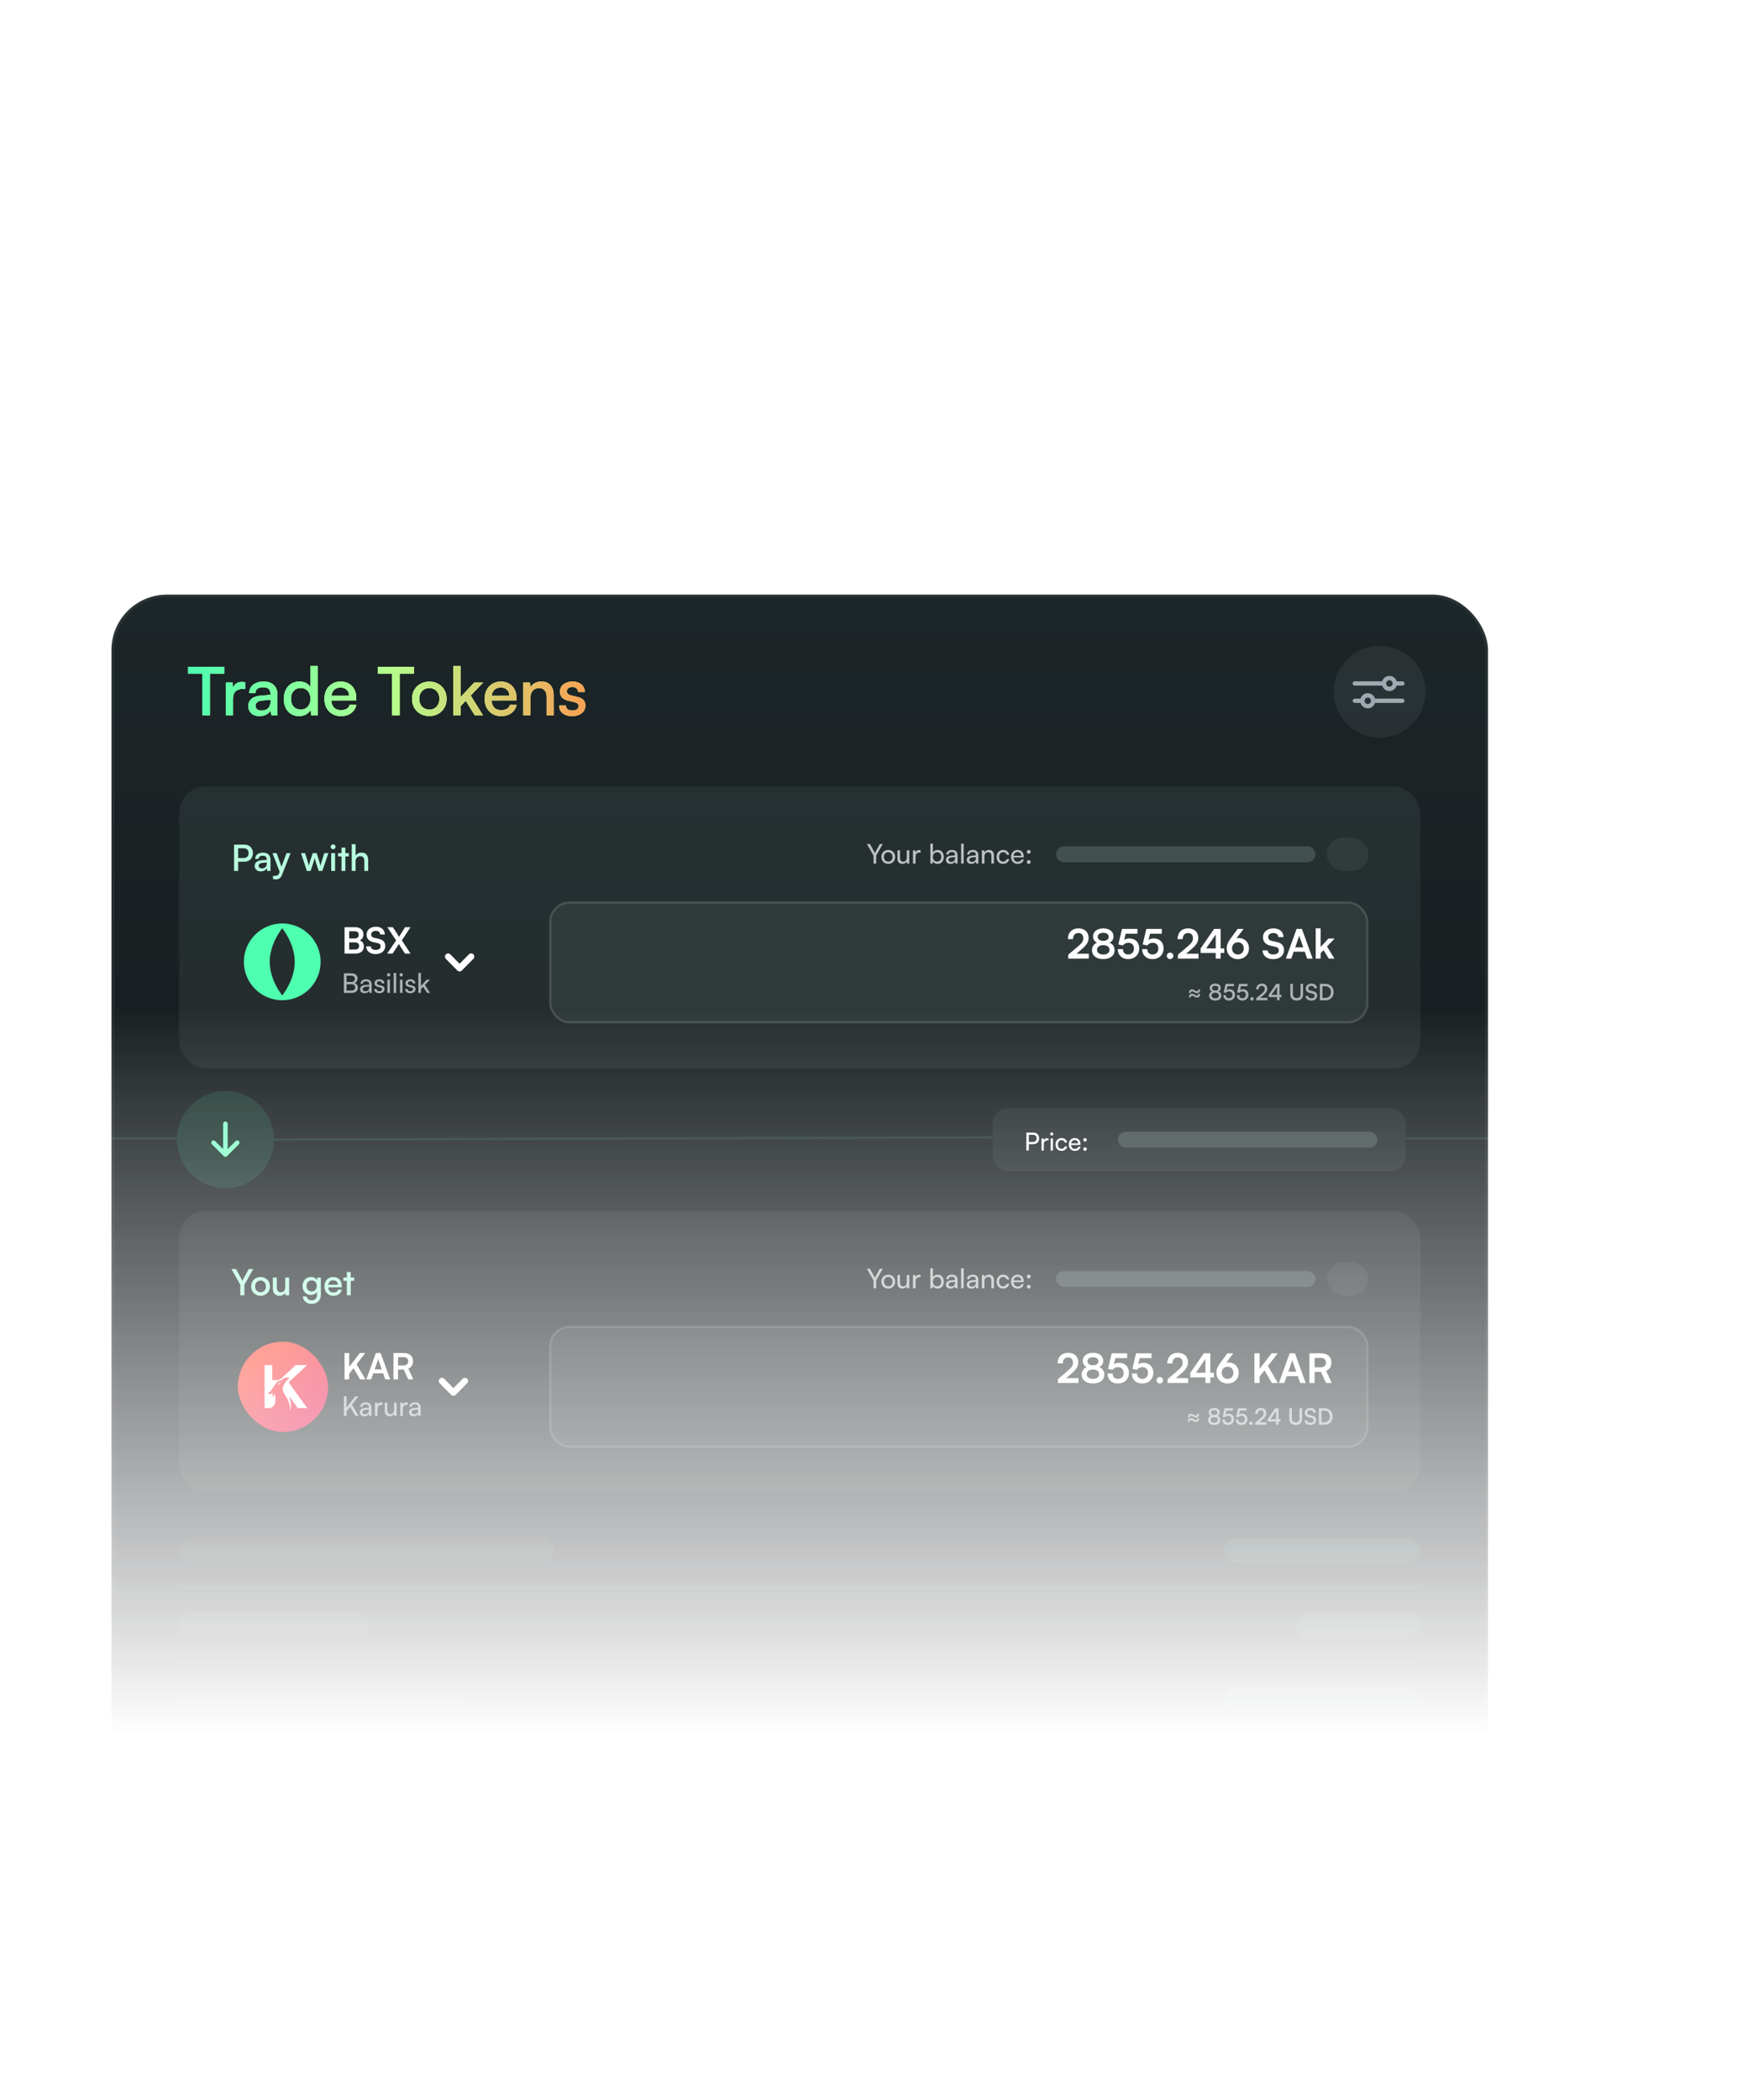 <svg width="563" height="678" viewBox="0 0 563 678" fill="none" xmlns="http://www.w3.org/2000/svg">
<mask id="mask0_626_4121" style="mask-type:alpha" maskUnits="userSpaceOnUse" x="0" y="0" width="563" height="678">
<rect width="563" height="678" fill="url(#paint0_linear_626_4121)"/>
</mask>
<g mask="url(#mask0_626_4121)">
<g filter="url(#filter0_d_626_4121)">
<g clip-path="url(#clip0_626_4121)">
<rect x="59" y="155" width="444.639" height="484" rx="17.926" fill="url(#paint1_linear_626_4121)"/>
<path d="M90.818 179.454V193.952H88.387V179.454H90.818ZM83.762 180.551V178.314H95.464V180.551H83.762ZM102.275 183.326V185.455H101.35C100.389 185.455 99.629 185.721 99.07 186.251C98.525 186.782 98.252 187.563 98.252 188.596V193.952H95.95V183.39H98.123L98.317 185.563H98.102C98.245 184.86 98.582 184.286 99.112 183.842C99.643 183.397 100.331 183.175 101.178 183.175C101.35 183.175 101.522 183.189 101.694 183.218C101.88 183.232 102.074 183.268 102.275 183.326ZM106.8 194.232C105.681 194.232 104.799 193.931 104.154 193.328C103.523 192.726 103.207 191.944 103.207 190.984C103.207 190.008 103.544 189.234 104.218 188.66C104.907 188.072 105.875 187.728 107.122 187.628L110.37 187.37V187.112C110.37 186.567 110.27 186.136 110.069 185.821C109.868 185.491 109.596 185.254 109.252 185.111C108.908 184.968 108.506 184.896 108.047 184.896C107.23 184.896 106.599 185.061 106.154 185.391C105.71 185.721 105.487 186.187 105.487 186.789H103.508C103.508 186.029 103.695 185.376 104.068 184.831C104.455 184.272 105 183.842 105.702 183.541C106.405 183.225 107.223 183.068 108.155 183.068C109.073 183.068 109.861 183.232 110.521 183.562C111.195 183.878 111.711 184.358 112.07 185.004C112.443 185.649 112.629 186.459 112.629 187.434V193.952H110.629L110.413 192.317C110.17 192.891 109.718 193.357 109.058 193.716C108.399 194.06 107.646 194.232 106.8 194.232ZM107.531 192.446C108.406 192.446 109.101 192.188 109.617 191.672C110.134 191.141 110.392 190.431 110.392 189.542V188.962L107.94 189.177C107.079 189.248 106.463 189.435 106.09 189.736C105.731 190.037 105.552 190.417 105.552 190.876C105.552 191.407 105.724 191.801 106.068 192.059C106.412 192.317 106.9 192.446 107.531 192.446ZM119.62 194.232C118.602 194.232 117.72 193.995 116.975 193.522C116.243 193.049 115.677 192.403 115.275 191.586C114.874 190.754 114.673 189.793 114.673 188.703C114.673 187.614 114.874 186.646 115.275 185.799C115.677 184.953 116.258 184.286 117.018 183.799C117.778 183.311 118.688 183.068 119.75 183.068C120.524 183.068 121.219 183.225 121.836 183.541C122.467 183.856 122.955 184.315 123.299 184.917V178.034H125.622V193.952H123.492L123.342 192.167C123.012 192.826 122.51 193.335 121.836 193.694C121.176 194.053 120.438 194.232 119.62 194.232ZM120.115 192.102C120.775 192.102 121.334 191.959 121.793 191.672C122.266 191.371 122.632 190.962 122.89 190.446C123.148 189.915 123.277 189.313 123.277 188.639C123.277 187.951 123.148 187.348 122.89 186.832C122.632 186.301 122.266 185.893 121.793 185.606C121.334 185.305 120.775 185.154 120.115 185.154C119.47 185.154 118.911 185.305 118.437 185.606C117.978 185.907 117.62 186.316 117.362 186.832C117.118 187.348 116.996 187.951 116.996 188.639C116.996 189.313 117.118 189.915 117.362 190.446C117.62 190.962 117.978 191.371 118.437 191.672C118.911 191.959 119.47 192.102 120.115 192.102ZM133.095 194.232C132.048 194.232 131.123 193.995 130.32 193.522C129.531 193.049 128.907 192.396 128.448 191.564C128.004 190.718 127.781 189.75 127.781 188.66C127.781 187.556 127.996 186.588 128.427 185.756C128.871 184.925 129.488 184.272 130.277 183.799C131.065 183.311 131.976 183.068 133.008 183.068C134.041 183.068 134.93 183.29 135.676 183.734C136.436 184.165 137.024 184.781 137.44 185.584C137.87 186.373 138.085 187.305 138.085 188.381V189.155L129.007 189.177L129.05 187.671H135.762C135.762 186.853 135.511 186.208 135.009 185.735C134.521 185.247 133.855 185.004 133.008 185.004C132.363 185.004 131.811 185.14 131.352 185.412C130.908 185.685 130.563 186.093 130.32 186.638C130.09 187.169 129.975 187.821 129.975 188.596C129.975 189.801 130.241 190.718 130.771 191.349C131.316 191.98 132.105 192.296 133.138 192.296C133.883 192.296 134.5 192.152 134.988 191.866C135.475 191.579 135.791 191.156 135.934 190.596H138.107C137.863 191.729 137.296 192.618 136.407 193.264C135.532 193.909 134.428 194.232 133.095 194.232ZM152.095 179.454V193.952H149.664V179.454H152.095ZM145.039 180.551V178.314H156.741V180.551H145.039ZM156.099 188.66C156.099 187.556 156.335 186.588 156.809 185.756C157.296 184.925 157.963 184.272 158.809 183.799C159.655 183.326 160.616 183.089 161.692 183.089C162.767 183.089 163.721 183.326 164.553 183.799C165.384 184.272 166.044 184.925 166.532 185.756C167.019 186.588 167.263 187.556 167.263 188.66C167.263 189.75 167.019 190.711 166.532 191.543C166.044 192.375 165.384 193.027 164.553 193.5C163.721 193.974 162.767 194.21 161.692 194.21C160.616 194.21 159.655 193.974 158.809 193.5C157.963 193.027 157.296 192.375 156.809 191.543C156.335 190.711 156.099 189.75 156.099 188.66ZM158.422 188.639C158.422 189.327 158.558 189.937 158.831 190.467C159.117 190.984 159.505 191.392 159.992 191.693C160.48 191.98 161.046 192.124 161.692 192.124C162.323 192.124 162.882 191.98 163.369 191.693C163.857 191.392 164.237 190.984 164.509 190.467C164.782 189.937 164.918 189.327 164.918 188.639C164.918 187.951 164.782 187.348 164.509 186.832C164.237 186.316 163.857 185.914 163.369 185.627C162.882 185.326 162.323 185.176 161.692 185.176C161.046 185.176 160.48 185.326 159.992 185.627C159.505 185.914 159.117 186.316 158.831 186.832C158.558 187.348 158.422 187.951 158.422 188.639ZM171.756 193.952H169.433V178.034H171.756V188.08L176.166 183.39H179.07L175.048 187.585L179.006 193.952H176.338L173.434 189.284L171.756 191.027V193.952ZM184.856 194.232C183.809 194.232 182.884 193.995 182.081 193.522C181.292 193.049 180.668 192.396 180.209 191.564C179.765 190.718 179.542 189.75 179.542 188.66C179.542 187.556 179.757 186.588 180.188 185.756C180.632 184.925 181.249 184.272 182.038 183.799C182.826 183.311 183.737 183.068 184.77 183.068C185.802 183.068 186.691 183.29 187.437 183.734C188.197 184.165 188.785 184.781 189.201 185.584C189.631 186.373 189.846 187.305 189.846 188.381V189.155L180.769 189.177L180.812 187.671H187.523C187.523 186.853 187.272 186.208 186.77 185.735C186.283 185.247 185.616 185.004 184.77 185.004C184.124 185.004 183.572 185.14 183.113 185.412C182.669 185.685 182.324 186.093 182.081 186.638C181.851 187.169 181.737 187.821 181.737 188.596C181.737 189.801 182.002 190.718 182.532 191.349C183.077 191.98 183.866 192.296 184.899 192.296C185.644 192.296 186.261 192.152 186.749 191.866C187.236 191.579 187.552 191.156 187.695 190.596H189.868C189.624 191.729 189.057 192.618 188.168 193.264C187.294 193.909 186.189 194.232 184.856 194.232ZM194.338 193.952H192.036V183.39H194.144L194.359 184.874C194.704 184.301 195.177 183.856 195.779 183.541C196.396 183.225 197.077 183.068 197.823 183.068C199.171 183.068 200.175 183.462 200.834 184.251C201.508 185.039 201.845 186.108 201.845 187.456V193.952H199.544V187.994C199.544 187.033 199.321 186.323 198.877 185.864C198.446 185.405 197.866 185.176 197.134 185.176C196.259 185.176 195.571 185.462 195.069 186.036C194.582 186.595 194.338 187.348 194.338 188.295V193.952ZM203.591 190.812H205.785C205.8 191.313 205.986 191.708 206.345 191.995C206.703 192.281 207.198 192.425 207.829 192.425C208.489 192.425 208.998 192.296 209.356 192.038C209.715 191.78 209.894 191.443 209.894 191.027C209.894 190.711 209.801 190.453 209.614 190.252C209.428 190.037 209.077 189.865 208.56 189.736L206.667 189.306C205.735 189.076 205.033 188.725 204.559 188.252C204.1 187.778 203.871 187.133 203.871 186.316C203.871 185.642 204.043 185.068 204.387 184.595C204.746 184.107 205.233 183.734 205.85 183.476C206.467 183.204 207.169 183.068 207.958 183.068C208.747 183.068 209.435 183.211 210.023 183.498C210.611 183.77 211.07 184.157 211.4 184.659C211.73 185.161 211.895 185.756 211.895 186.445H209.7C209.686 185.943 209.521 185.548 209.206 185.262C208.89 184.975 208.446 184.831 207.872 184.831C207.313 184.831 206.875 184.961 206.56 185.219C206.244 185.462 206.087 185.799 206.087 186.23C206.087 186.875 206.567 187.32 207.528 187.563L209.421 187.994C210.31 188.194 210.977 188.524 211.421 188.983C211.866 189.428 212.088 190.051 212.088 190.855C212.088 191.529 211.902 192.124 211.529 192.64C211.17 193.156 210.668 193.551 210.023 193.823C209.378 194.096 208.625 194.232 207.764 194.232C206.488 194.232 205.47 193.916 204.71 193.285C203.964 192.654 203.591 191.83 203.591 190.812Z" fill="url(#paint2_linear_626_4121)"/>
<path d="M90.818 179.454V193.952H88.387V179.454H90.818ZM83.762 180.551V178.314H95.464V180.551H83.762ZM102.275 183.326V185.455H101.35C100.389 185.455 99.629 185.721 99.07 186.251C98.525 186.782 98.252 187.563 98.252 188.596V193.952H95.95V183.39H98.123L98.317 185.563H98.102C98.245 184.86 98.582 184.286 99.112 183.842C99.643 183.397 100.331 183.175 101.178 183.175C101.35 183.175 101.522 183.189 101.694 183.218C101.88 183.232 102.074 183.268 102.275 183.326ZM106.8 194.232C105.681 194.232 104.799 193.931 104.154 193.328C103.523 192.726 103.207 191.944 103.207 190.984C103.207 190.008 103.544 189.234 104.218 188.66C104.907 188.072 105.875 187.728 107.122 187.628L110.37 187.37V187.112C110.37 186.567 110.27 186.136 110.069 185.821C109.868 185.491 109.596 185.254 109.252 185.111C108.908 184.968 108.506 184.896 108.047 184.896C107.23 184.896 106.599 185.061 106.154 185.391C105.71 185.721 105.487 186.187 105.487 186.789H103.508C103.508 186.029 103.695 185.376 104.068 184.831C104.455 184.272 105 183.842 105.702 183.541C106.405 183.225 107.223 183.068 108.155 183.068C109.073 183.068 109.861 183.232 110.521 183.562C111.195 183.878 111.711 184.358 112.07 185.004C112.443 185.649 112.629 186.459 112.629 187.434V193.952H110.629L110.413 192.317C110.17 192.891 109.718 193.357 109.058 193.716C108.399 194.06 107.646 194.232 106.8 194.232ZM107.531 192.446C108.406 192.446 109.101 192.188 109.617 191.672C110.134 191.141 110.392 190.431 110.392 189.542V188.962L107.94 189.177C107.079 189.248 106.463 189.435 106.09 189.736C105.731 190.037 105.552 190.417 105.552 190.876C105.552 191.407 105.724 191.801 106.068 192.059C106.412 192.317 106.9 192.446 107.531 192.446ZM119.62 194.232C118.602 194.232 117.72 193.995 116.975 193.522C116.243 193.049 115.677 192.403 115.275 191.586C114.874 190.754 114.673 189.793 114.673 188.703C114.673 187.614 114.874 186.646 115.275 185.799C115.677 184.953 116.258 184.286 117.018 183.799C117.778 183.311 118.688 183.068 119.75 183.068C120.524 183.068 121.219 183.225 121.836 183.541C122.467 183.856 122.955 184.315 123.299 184.917V178.034H125.622V193.952H123.492L123.342 192.167C123.012 192.826 122.51 193.335 121.836 193.694C121.176 194.053 120.438 194.232 119.62 194.232ZM120.115 192.102C120.775 192.102 121.334 191.959 121.793 191.672C122.266 191.371 122.632 190.962 122.89 190.446C123.148 189.915 123.277 189.313 123.277 188.639C123.277 187.951 123.148 187.348 122.89 186.832C122.632 186.301 122.266 185.893 121.793 185.606C121.334 185.305 120.775 185.154 120.115 185.154C119.47 185.154 118.911 185.305 118.437 185.606C117.978 185.907 117.62 186.316 117.362 186.832C117.118 187.348 116.996 187.951 116.996 188.639C116.996 189.313 117.118 189.915 117.362 190.446C117.62 190.962 117.978 191.371 118.437 191.672C118.911 191.959 119.47 192.102 120.115 192.102ZM133.095 194.232C132.048 194.232 131.123 193.995 130.32 193.522C129.531 193.049 128.907 192.396 128.448 191.564C128.004 190.718 127.781 189.75 127.781 188.66C127.781 187.556 127.996 186.588 128.427 185.756C128.871 184.925 129.488 184.272 130.277 183.799C131.065 183.311 131.976 183.068 133.008 183.068C134.041 183.068 134.93 183.29 135.676 183.734C136.436 184.165 137.024 184.781 137.44 185.584C137.87 186.373 138.085 187.305 138.085 188.381V189.155L129.007 189.177L129.05 187.671H135.762C135.762 186.853 135.511 186.208 135.009 185.735C134.521 185.247 133.855 185.004 133.008 185.004C132.363 185.004 131.811 185.14 131.352 185.412C130.908 185.685 130.563 186.093 130.32 186.638C130.09 187.169 129.975 187.821 129.975 188.596C129.975 189.801 130.241 190.718 130.771 191.349C131.316 191.98 132.105 192.296 133.138 192.296C133.883 192.296 134.5 192.152 134.988 191.866C135.475 191.579 135.791 191.156 135.934 190.596H138.107C137.863 191.729 137.296 192.618 136.407 193.264C135.532 193.909 134.428 194.232 133.095 194.232ZM152.095 179.454V193.952H149.664V179.454H152.095ZM145.039 180.551V178.314H156.741V180.551H145.039ZM156.099 188.66C156.099 187.556 156.335 186.588 156.809 185.756C157.296 184.925 157.963 184.272 158.809 183.799C159.655 183.326 160.616 183.089 161.692 183.089C162.767 183.089 163.721 183.326 164.553 183.799C165.384 184.272 166.044 184.925 166.532 185.756C167.019 186.588 167.263 187.556 167.263 188.66C167.263 189.75 167.019 190.711 166.532 191.543C166.044 192.375 165.384 193.027 164.553 193.5C163.721 193.974 162.767 194.21 161.692 194.21C160.616 194.21 159.655 193.974 158.809 193.5C157.963 193.027 157.296 192.375 156.809 191.543C156.335 190.711 156.099 189.75 156.099 188.66ZM158.422 188.639C158.422 189.327 158.558 189.937 158.831 190.467C159.117 190.984 159.505 191.392 159.992 191.693C160.48 191.98 161.046 192.124 161.692 192.124C162.323 192.124 162.882 191.98 163.369 191.693C163.857 191.392 164.237 190.984 164.509 190.467C164.782 189.937 164.918 189.327 164.918 188.639C164.918 187.951 164.782 187.348 164.509 186.832C164.237 186.316 163.857 185.914 163.369 185.627C162.882 185.326 162.323 185.176 161.692 185.176C161.046 185.176 160.48 185.326 159.992 185.627C159.505 185.914 159.117 186.316 158.831 186.832C158.558 187.348 158.422 187.951 158.422 188.639ZM171.756 193.952H169.433V178.034H171.756V188.08L176.166 183.39H179.07L175.048 187.585L179.006 193.952H176.338L173.434 189.284L171.756 191.027V193.952ZM184.856 194.232C183.809 194.232 182.884 193.995 182.081 193.522C181.292 193.049 180.668 192.396 180.209 191.564C179.765 190.718 179.542 189.75 179.542 188.66C179.542 187.556 179.757 186.588 180.188 185.756C180.632 184.925 181.249 184.272 182.038 183.799C182.826 183.311 183.737 183.068 184.77 183.068C185.802 183.068 186.691 183.29 187.437 183.734C188.197 184.165 188.785 184.781 189.201 185.584C189.631 186.373 189.846 187.305 189.846 188.381V189.155L180.769 189.177L180.812 187.671H187.523C187.523 186.853 187.272 186.208 186.77 185.735C186.283 185.247 185.616 185.004 184.77 185.004C184.124 185.004 183.572 185.14 183.113 185.412C182.669 185.685 182.324 186.093 182.081 186.638C181.851 187.169 181.737 187.821 181.737 188.596C181.737 189.801 182.002 190.718 182.532 191.349C183.077 191.98 183.866 192.296 184.899 192.296C185.644 192.296 186.261 192.152 186.749 191.866C187.236 191.579 187.552 191.156 187.695 190.596H189.868C189.624 191.729 189.057 192.618 188.168 193.264C187.294 193.909 186.189 194.232 184.856 194.232ZM194.338 193.952H192.036V183.39H194.144L194.359 184.874C194.704 184.301 195.177 183.856 195.779 183.541C196.396 183.225 197.077 183.068 197.823 183.068C199.171 183.068 200.175 183.462 200.834 184.251C201.508 185.039 201.845 186.108 201.845 187.456V193.952H199.544V187.994C199.544 187.033 199.321 186.323 198.877 185.864C198.446 185.405 197.866 185.176 197.134 185.176C196.259 185.176 195.571 185.462 195.069 186.036C194.582 186.595 194.338 187.348 194.338 188.295V193.952ZM203.591 190.812H205.785C205.8 191.313 205.986 191.708 206.345 191.995C206.703 192.281 207.198 192.425 207.829 192.425C208.489 192.425 208.998 192.296 209.356 192.038C209.715 191.78 209.894 191.443 209.894 191.027C209.894 190.711 209.801 190.453 209.614 190.252C209.428 190.037 209.077 189.865 208.56 189.736L206.667 189.306C205.735 189.076 205.033 188.725 204.559 188.252C204.1 187.778 203.871 187.133 203.871 186.316C203.871 185.642 204.043 185.068 204.387 184.595C204.746 184.107 205.233 183.734 205.85 183.476C206.467 183.204 207.169 183.068 207.958 183.068C208.747 183.068 209.435 183.211 210.023 183.498C210.611 183.77 211.07 184.157 211.4 184.659C211.73 185.161 211.895 185.756 211.895 186.445H209.7C209.686 185.943 209.521 185.548 209.206 185.262C208.89 184.975 208.446 184.831 207.872 184.831C207.313 184.831 206.875 184.961 206.56 185.219C206.244 185.462 206.087 185.799 206.087 186.23C206.087 186.875 206.567 187.32 207.528 187.563L209.421 187.994C210.31 188.194 210.977 188.524 211.421 188.983C211.866 189.428 212.088 190.051 212.088 190.855C212.088 191.529 211.902 192.124 211.529 192.64C211.17 193.156 210.668 193.551 210.023 193.823C209.378 194.096 208.625 194.232 207.764 194.232C206.488 194.232 205.47 193.916 204.71 193.285C203.964 192.654 203.591 191.83 203.591 190.812Z" fill="url(#paint3_linear_626_4121)"/>
<path d="M90.818 179.454V193.952H88.387V179.454H90.818ZM83.762 180.551V178.314H95.464V180.551H83.762ZM102.275 183.326V185.455H101.35C100.389 185.455 99.629 185.721 99.07 186.251C98.525 186.782 98.252 187.563 98.252 188.596V193.952H95.95V183.39H98.123L98.317 185.563H98.102C98.245 184.86 98.582 184.286 99.112 183.842C99.643 183.397 100.331 183.175 101.178 183.175C101.35 183.175 101.522 183.189 101.694 183.218C101.88 183.232 102.074 183.268 102.275 183.326ZM106.8 194.232C105.681 194.232 104.799 193.931 104.154 193.328C103.523 192.726 103.207 191.944 103.207 190.984C103.207 190.008 103.544 189.234 104.218 188.66C104.907 188.072 105.875 187.728 107.122 187.628L110.37 187.37V187.112C110.37 186.567 110.27 186.136 110.069 185.821C109.868 185.491 109.596 185.254 109.252 185.111C108.908 184.968 108.506 184.896 108.047 184.896C107.23 184.896 106.599 185.061 106.154 185.391C105.71 185.721 105.487 186.187 105.487 186.789H103.508C103.508 186.029 103.695 185.376 104.068 184.831C104.455 184.272 105 183.842 105.702 183.541C106.405 183.225 107.223 183.068 108.155 183.068C109.073 183.068 109.861 183.232 110.521 183.562C111.195 183.878 111.711 184.358 112.07 185.004C112.443 185.649 112.629 186.459 112.629 187.434V193.952H110.629L110.413 192.317C110.17 192.891 109.718 193.357 109.058 193.716C108.399 194.06 107.646 194.232 106.8 194.232ZM107.531 192.446C108.406 192.446 109.101 192.188 109.617 191.672C110.134 191.141 110.392 190.431 110.392 189.542V188.962L107.94 189.177C107.079 189.248 106.463 189.435 106.09 189.736C105.731 190.037 105.552 190.417 105.552 190.876C105.552 191.407 105.724 191.801 106.068 192.059C106.412 192.317 106.9 192.446 107.531 192.446ZM119.62 194.232C118.602 194.232 117.72 193.995 116.975 193.522C116.243 193.049 115.677 192.403 115.275 191.586C114.874 190.754 114.673 189.793 114.673 188.703C114.673 187.614 114.874 186.646 115.275 185.799C115.677 184.953 116.258 184.286 117.018 183.799C117.778 183.311 118.688 183.068 119.75 183.068C120.524 183.068 121.219 183.225 121.836 183.541C122.467 183.856 122.955 184.315 123.299 184.917V178.034H125.622V193.952H123.492L123.342 192.167C123.012 192.826 122.51 193.335 121.836 193.694C121.176 194.053 120.438 194.232 119.62 194.232ZM120.115 192.102C120.775 192.102 121.334 191.959 121.793 191.672C122.266 191.371 122.632 190.962 122.89 190.446C123.148 189.915 123.277 189.313 123.277 188.639C123.277 187.951 123.148 187.348 122.89 186.832C122.632 186.301 122.266 185.893 121.793 185.606C121.334 185.305 120.775 185.154 120.115 185.154C119.47 185.154 118.911 185.305 118.437 185.606C117.978 185.907 117.62 186.316 117.362 186.832C117.118 187.348 116.996 187.951 116.996 188.639C116.996 189.313 117.118 189.915 117.362 190.446C117.62 190.962 117.978 191.371 118.437 191.672C118.911 191.959 119.47 192.102 120.115 192.102ZM133.095 194.232C132.048 194.232 131.123 193.995 130.32 193.522C129.531 193.049 128.907 192.396 128.448 191.564C128.004 190.718 127.781 189.75 127.781 188.66C127.781 187.556 127.996 186.588 128.427 185.756C128.871 184.925 129.488 184.272 130.277 183.799C131.065 183.311 131.976 183.068 133.008 183.068C134.041 183.068 134.93 183.29 135.676 183.734C136.436 184.165 137.024 184.781 137.44 185.584C137.87 186.373 138.085 187.305 138.085 188.381V189.155L129.007 189.177L129.05 187.671H135.762C135.762 186.853 135.511 186.208 135.009 185.735C134.521 185.247 133.855 185.004 133.008 185.004C132.363 185.004 131.811 185.14 131.352 185.412C130.908 185.685 130.563 186.093 130.32 186.638C130.09 187.169 129.975 187.821 129.975 188.596C129.975 189.801 130.241 190.718 130.771 191.349C131.316 191.98 132.105 192.296 133.138 192.296C133.883 192.296 134.5 192.152 134.988 191.866C135.475 191.579 135.791 191.156 135.934 190.596H138.107C137.863 191.729 137.296 192.618 136.407 193.264C135.532 193.909 134.428 194.232 133.095 194.232ZM152.095 179.454V193.952H149.664V179.454H152.095ZM145.039 180.551V178.314H156.741V180.551H145.039ZM156.099 188.66C156.099 187.556 156.335 186.588 156.809 185.756C157.296 184.925 157.963 184.272 158.809 183.799C159.655 183.326 160.616 183.089 161.692 183.089C162.767 183.089 163.721 183.326 164.553 183.799C165.384 184.272 166.044 184.925 166.532 185.756C167.019 186.588 167.263 187.556 167.263 188.66C167.263 189.75 167.019 190.711 166.532 191.543C166.044 192.375 165.384 193.027 164.553 193.5C163.721 193.974 162.767 194.21 161.692 194.21C160.616 194.21 159.655 193.974 158.809 193.5C157.963 193.027 157.296 192.375 156.809 191.543C156.335 190.711 156.099 189.75 156.099 188.66ZM158.422 188.639C158.422 189.327 158.558 189.937 158.831 190.467C159.117 190.984 159.505 191.392 159.992 191.693C160.48 191.98 161.046 192.124 161.692 192.124C162.323 192.124 162.882 191.98 163.369 191.693C163.857 191.392 164.237 190.984 164.509 190.467C164.782 189.937 164.918 189.327 164.918 188.639C164.918 187.951 164.782 187.348 164.509 186.832C164.237 186.316 163.857 185.914 163.369 185.627C162.882 185.326 162.323 185.176 161.692 185.176C161.046 185.176 160.48 185.326 159.992 185.627C159.505 185.914 159.117 186.316 158.831 186.832C158.558 187.348 158.422 187.951 158.422 188.639ZM171.756 193.952H169.433V178.034H171.756V188.08L176.166 183.39H179.07L175.048 187.585L179.006 193.952H176.338L173.434 189.284L171.756 191.027V193.952ZM184.856 194.232C183.809 194.232 182.884 193.995 182.081 193.522C181.292 193.049 180.668 192.396 180.209 191.564C179.765 190.718 179.542 189.75 179.542 188.66C179.542 187.556 179.757 186.588 180.188 185.756C180.632 184.925 181.249 184.272 182.038 183.799C182.826 183.311 183.737 183.068 184.77 183.068C185.802 183.068 186.691 183.29 187.437 183.734C188.197 184.165 188.785 184.781 189.201 185.584C189.631 186.373 189.846 187.305 189.846 188.381V189.155L180.769 189.177L180.812 187.671H187.523C187.523 186.853 187.272 186.208 186.77 185.735C186.283 185.247 185.616 185.004 184.77 185.004C184.124 185.004 183.572 185.14 183.113 185.412C182.669 185.685 182.324 186.093 182.081 186.638C181.851 187.169 181.737 187.821 181.737 188.596C181.737 189.801 182.002 190.718 182.532 191.349C183.077 191.98 183.866 192.296 184.899 192.296C185.644 192.296 186.261 192.152 186.749 191.866C187.236 191.579 187.552 191.156 187.695 190.596H189.868C189.624 191.729 189.057 192.618 188.168 193.264C187.294 193.909 186.189 194.232 184.856 194.232ZM194.338 193.952H192.036V183.39H194.144L194.359 184.874C194.704 184.301 195.177 183.856 195.779 183.541C196.396 183.225 197.077 183.068 197.823 183.068C199.171 183.068 200.175 183.462 200.834 184.251C201.508 185.039 201.845 186.108 201.845 187.456V193.952H199.544V187.994C199.544 187.033 199.321 186.323 198.877 185.864C198.446 185.405 197.866 185.176 197.134 185.176C196.259 185.176 195.571 185.462 195.069 186.036C194.582 186.595 194.338 187.348 194.338 188.295V193.952ZM203.591 190.812H205.785C205.8 191.313 205.986 191.708 206.345 191.995C206.703 192.281 207.198 192.425 207.829 192.425C208.489 192.425 208.998 192.296 209.356 192.038C209.715 191.78 209.894 191.443 209.894 191.027C209.894 190.711 209.801 190.453 209.614 190.252C209.428 190.037 209.077 189.865 208.56 189.736L206.667 189.306C205.735 189.076 205.033 188.725 204.559 188.252C204.1 187.778 203.871 187.133 203.871 186.316C203.871 185.642 204.043 185.068 204.387 184.595C204.746 184.107 205.233 183.734 205.85 183.476C206.467 183.204 207.169 183.068 207.958 183.068C208.747 183.068 209.435 183.211 210.023 183.498C210.611 183.77 211.07 184.157 211.4 184.659C211.73 185.161 211.895 185.756 211.895 186.445H209.7C209.686 185.943 209.521 185.548 209.206 185.262C208.89 184.975 208.446 184.831 207.872 184.831C207.313 184.831 206.875 184.961 206.56 185.219C206.244 185.462 206.087 185.799 206.087 186.23C206.087 186.875 206.567 187.32 207.528 187.563L209.421 187.994C210.31 188.194 210.977 188.524 211.421 188.983C211.866 189.428 212.088 190.051 212.088 190.855C212.088 191.529 211.902 192.124 211.529 192.64C211.17 193.156 210.668 193.551 210.023 193.823C209.378 194.096 208.625 194.232 207.764 194.232C206.488 194.232 205.47 193.916 204.71 193.285C203.964 192.654 203.591 191.83 203.591 190.812Z" fill="url(#paint4_linear_626_4121)"/>
<rect x="80.868" y="216.903" width="400.904" height="91.115" rx="8.747" fill="#DAFFEE" fill-opacity="0.06"/>
<path d="M99.919 235.731V244.21H98.601V235.731H99.919ZM101.925 241.236H99.604V240.058H101.645C102.181 240.058 102.589 239.918 102.869 239.638C103.157 239.351 103.301 238.958 103.301 238.46C103.301 237.963 103.157 237.582 102.869 237.317C102.589 237.045 102.189 236.909 101.668 236.909H99.406V235.731H101.925C102.484 235.731 102.97 235.848 103.382 236.081C103.795 236.307 104.113 236.625 104.339 237.037C104.572 237.45 104.689 237.928 104.689 238.472C104.689 239.008 104.572 239.487 104.339 239.906C104.113 240.319 103.795 240.645 103.382 240.886C102.97 241.119 102.484 241.236 101.925 241.236ZM107.223 244.362C106.617 244.362 106.138 244.198 105.789 243.872C105.446 243.545 105.275 243.121 105.275 242.601C105.275 242.072 105.458 241.652 105.824 241.341C106.197 241.022 106.722 240.836 107.398 240.781L109.159 240.641V240.501C109.159 240.206 109.105 239.973 108.996 239.801C108.887 239.623 108.739 239.494 108.553 239.417C108.366 239.339 108.148 239.3 107.899 239.3C107.456 239.3 107.114 239.389 106.873 239.568C106.632 239.747 106.512 240 106.512 240.326H105.439C105.439 239.914 105.54 239.56 105.742 239.265C105.952 238.962 106.247 238.729 106.628 238.565C107.009 238.394 107.452 238.309 107.958 238.309C108.455 238.309 108.883 238.398 109.241 238.577C109.606 238.748 109.886 239.008 110.08 239.358C110.283 239.708 110.384 240.147 110.384 240.676V244.21H109.299L109.182 243.324C109.05 243.635 108.805 243.887 108.448 244.082C108.09 244.268 107.682 244.362 107.223 244.362ZM107.62 243.394C108.094 243.394 108.471 243.254 108.751 242.974C109.031 242.686 109.171 242.301 109.171 241.819V241.504L107.841 241.621C107.375 241.66 107.04 241.761 106.838 241.924C106.644 242.087 106.547 242.293 106.547 242.542C106.547 242.83 106.64 243.044 106.827 243.184C107.013 243.324 107.277 243.394 107.62 243.394ZM112.358 238.484L114.294 243.918L113.571 245.108L111.017 238.484H112.358ZM111.18 246.822V245.784H111.962C112.148 245.784 112.312 245.765 112.452 245.726C112.599 245.687 112.732 245.609 112.848 245.493C112.965 245.384 113.066 245.213 113.151 244.98L115.542 238.484H116.848L114.084 245.493C113.882 246.006 113.626 246.375 113.315 246.601C113.011 246.834 112.634 246.951 112.183 246.951C111.997 246.951 111.818 246.939 111.647 246.916C111.484 246.892 111.328 246.861 111.18 246.822ZM122.11 244.21L120.232 238.484H121.55L122.39 241.201C122.46 241.411 122.522 241.636 122.577 241.877C122.639 242.111 122.697 242.356 122.752 242.612C122.783 242.433 122.818 242.266 122.857 242.111C122.895 241.955 122.938 241.804 122.985 241.656C123.032 241.508 123.078 241.356 123.125 241.201L124.011 238.484H125.294L126.145 241.201C126.169 241.263 126.196 241.353 126.227 241.469C126.258 241.586 126.293 241.714 126.332 241.854C126.371 241.986 126.406 242.122 126.437 242.262C126.468 242.394 126.495 242.511 126.519 242.612C126.55 242.464 126.585 242.309 126.624 242.146C126.662 241.975 126.705 241.811 126.752 241.656C126.799 241.493 126.845 241.341 126.892 241.201L127.755 238.484H129.073L127.102 244.21H125.924L125.026 241.434C124.925 241.1 124.843 240.812 124.781 240.571C124.719 240.322 124.672 240.12 124.641 239.965C124.61 240.112 124.563 240.295 124.501 240.513C124.447 240.731 124.357 241.045 124.233 241.458L123.335 244.21H122.11ZM129.985 244.21V238.484H131.233V244.21H129.985ZM130.603 237.224C130.386 237.224 130.199 237.146 130.043 236.991C129.888 236.835 129.81 236.649 129.81 236.431C129.81 236.213 129.888 236.027 130.043 235.871C130.199 235.716 130.386 235.638 130.603 235.638C130.821 235.638 131.008 235.716 131.163 235.871C131.319 236.027 131.396 236.213 131.396 236.431C131.396 236.649 131.319 236.835 131.163 236.991C131.008 237.146 130.821 237.224 130.603 237.224ZM132.181 238.484H135.668V239.533H132.181V238.484ZM134.548 244.21H133.3V236.688H134.548V244.21ZM137.862 244.21H136.614V235.58H137.873V239.288C138.052 238.993 138.305 238.756 138.631 238.577C138.958 238.398 139.339 238.309 139.774 238.309C140.49 238.309 141.026 238.522 141.384 238.95C141.749 239.378 141.932 239.957 141.932 240.688V244.21H140.684V240.979C140.684 240.63 140.63 240.342 140.521 240.116C140.412 239.891 140.26 239.724 140.066 239.615C139.879 239.506 139.658 239.452 139.401 239.452C139.074 239.452 138.795 239.525 138.561 239.673C138.336 239.813 138.161 240.008 138.037 240.256C137.92 240.497 137.862 240.773 137.862 241.084V244.21Z" fill="#B8FFDF"/>
<path d="M305.152 239.27V241.842H306.01V239.27L308.135 235.518H307.199L305.8 238.046C305.686 238.256 305.668 238.308 305.59 238.465C305.52 238.317 305.467 238.194 305.38 238.046L303.972 235.518H303.009L305.152 239.27ZM307.679 239.699C307.679 241.02 308.623 241.947 309.909 241.947C311.186 241.947 312.131 241.02 312.131 239.699C312.131 238.378 311.186 237.451 309.909 237.451C308.623 237.451 307.679 238.378 307.679 239.699ZM308.51 239.699C308.51 238.807 309.078 238.186 309.909 238.186C310.731 238.186 311.309 238.807 311.309 239.699C311.309 240.591 310.731 241.212 309.909 241.212C309.078 241.212 308.51 240.591 308.51 239.699ZM315.895 237.565V239.821C315.895 240.74 315.484 241.221 314.732 241.221C314.102 241.221 313.708 240.871 313.708 239.952V237.565H312.886V240.224C312.886 241.273 313.446 241.947 314.443 241.947C315.073 241.947 315.641 241.641 315.886 241.195L315.974 241.842H316.708V237.565H315.895ZM320.351 237.53C320.184 237.495 320.062 237.477 319.913 237.477C319.327 237.477 318.899 237.774 318.724 238.221L318.671 237.573H317.901V241.842H318.724V239.576C318.724 238.754 319.205 238.282 319.983 238.282H320.351V237.53ZM324.257 241.842L324.318 241.063C324.598 241.649 325.167 241.947 325.84 241.947C327.082 241.947 327.852 241.02 327.852 239.725C327.852 238.404 327.117 237.442 325.893 237.442C325.193 237.442 324.616 237.739 324.336 238.299V235.404H323.513V241.842H324.257ZM324.344 239.69C324.344 238.815 324.852 238.186 325.691 238.186C326.531 238.186 327.03 238.815 327.03 239.69C327.03 240.573 326.531 241.203 325.691 241.203C324.852 241.203 324.344 240.582 324.344 239.69ZM330.009 241.947C330.7 241.947 331.286 241.641 331.505 241.151L331.592 241.842H332.292V239.156C332.292 238.002 331.575 237.442 330.516 237.442C329.414 237.442 328.68 238.028 328.68 238.92H329.397C329.397 238.404 329.79 238.098 330.481 238.098C331.059 238.098 331.487 238.352 331.487 239.069V239.191L330.14 239.296C329.134 239.375 328.548 239.865 328.548 240.652C328.548 241.431 329.091 241.947 330.009 241.947ZM330.245 241.308C329.712 241.308 329.379 241.081 329.379 240.626C329.379 240.206 329.677 239.926 330.403 239.856L331.496 239.769V239.996C331.496 240.801 331.024 241.308 330.245 241.308ZM334.27 241.842V235.404H333.448V241.842H334.27ZM336.732 241.947C337.423 241.947 338.009 241.641 338.227 241.151L338.315 241.842H339.015V239.156C339.015 238.002 338.297 237.442 337.239 237.442C336.137 237.442 335.402 238.028 335.402 238.92H336.119C336.119 238.404 336.513 238.098 337.204 238.098C337.781 238.098 338.21 238.352 338.21 239.069V239.191L336.863 239.296C335.857 239.375 335.271 239.865 335.271 240.652C335.271 241.431 335.813 241.947 336.732 241.947ZM336.968 241.308C336.434 241.308 336.102 241.081 336.102 240.626C336.102 240.206 336.399 239.926 337.125 239.856L338.219 239.769V239.996C338.219 240.801 337.746 241.308 336.968 241.308ZM340.975 241.842V239.576C340.975 238.745 341.422 238.194 342.191 238.194C342.821 238.194 343.223 238.544 343.223 239.41V241.842H344.046V239.226C344.046 238.133 343.53 237.442 342.401 237.442C341.798 237.442 341.255 237.731 340.984 238.221L340.897 237.565H340.153V241.842H340.975ZM344.905 239.708C344.905 241.055 345.736 241.947 346.995 241.947C348.027 241.947 348.823 241.326 348.989 240.399H348.167C348.018 240.906 347.581 241.212 346.995 241.212C346.217 241.212 345.718 240.617 345.718 239.699C345.718 238.772 346.252 238.177 347.03 238.177C347.581 238.177 348.018 238.465 348.158 239.008H348.981C348.832 238.054 348.08 237.442 347.004 237.442C345.753 237.442 344.905 238.369 344.905 239.708ZM351.703 241.947C352.761 241.947 353.478 241.431 353.688 240.512H352.918C352.778 241.002 352.359 241.264 351.72 241.264C350.907 241.264 350.434 240.766 350.373 239.865L353.679 239.856V239.55C353.679 238.282 352.883 237.442 351.668 237.442C350.425 237.442 349.577 238.369 349.577 239.708C349.577 241.037 350.443 241.947 351.703 241.947ZM351.668 238.133C352.394 238.133 352.857 238.605 352.857 239.314H350.39C350.495 238.562 350.95 238.133 351.668 238.133ZM355.297 238.667C355.63 238.667 355.919 238.387 355.919 238.063C355.919 237.722 355.63 237.442 355.297 237.442C354.956 237.442 354.668 237.722 354.668 238.063C354.668 238.387 354.956 238.667 355.297 238.667ZM355.297 241.947C355.63 241.947 355.919 241.667 355.919 241.334C355.919 240.993 355.63 240.713 355.297 240.713C354.956 240.713 354.668 240.993 354.668 241.334C354.668 241.667 354.956 241.947 355.297 241.947Z" fill="white" fill-opacity="0.7"/>
<rect x="364.092" y="236.291" width="83.825" height="5.102" rx="2.551" fill="#DAFFEE" fill-opacity="0.16"/>
<rect x="451.562" y="233.464" width="13.444" height="10.756" rx="5.378" fill="white" fill-opacity="0.06"/>
<path d="M114.162 261.184C116.613 261.183 119.009 261.91 121.047 263.272C123.085 264.633 124.673 266.568 125.611 268.833C126.549 271.097 126.795 273.589 126.317 275.992C125.838 278.396 124.658 280.604 122.925 282.337C121.192 284.07 118.984 285.251 116.58 285.729C114.177 286.207 111.685 285.961 109.421 285.023C107.156 284.085 105.221 282.497 103.86 280.459C102.498 278.421 101.771 276.025 101.771 273.574C101.771 271.947 102.092 270.336 102.715 268.833C103.337 267.329 104.25 265.963 105.401 264.813C106.551 263.662 107.917 262.749 109.421 262.127C110.924 261.504 112.535 261.184 114.162 261.184ZM110.12 273.574C110.12 279.563 114.162 284.417 114.162 284.417C114.162 284.417 118.205 279.563 118.205 273.574C118.205 267.586 114.162 262.733 114.162 262.733C114.162 262.733 110.12 267.587 110.12 273.574Z" fill="#4FFFB0"/>
<path d="M134.294 270.914H137.746C139.507 270.914 140.522 270.063 140.522 268.605C140.522 267.614 140.067 266.937 139.169 266.646C139.974 266.307 140.394 265.631 140.394 264.686C140.394 263.263 139.368 262.389 137.688 262.389H134.294V270.914ZM137.56 263.707C138.4 263.707 138.866 264.103 138.866 264.838C138.866 265.596 138.411 266.027 137.595 266.027H135.787V263.707H137.56ZM137.688 267.287C138.516 267.287 138.994 267.695 138.994 268.418C138.994 269.188 138.528 269.596 137.688 269.596H135.787V267.287H137.688ZM141.401 264.768C141.401 266.074 142.159 266.902 143.605 267.217L144.958 267.52C145.658 267.672 145.95 268.01 145.95 268.582C145.95 269.293 145.32 269.724 144.328 269.724C143.372 269.724 142.789 269.293 142.777 268.57H141.284C141.319 270.098 142.509 271.066 144.328 271.066C146.206 271.066 147.442 270.039 147.442 268.453C147.442 267.182 146.731 266.436 145.273 266.121L143.932 265.829C143.22 265.666 142.894 265.328 142.894 264.721C142.894 264.01 143.489 263.567 144.41 263.567C145.25 263.567 145.775 263.998 145.81 264.733H147.302C147.256 263.193 146.159 262.237 144.433 262.237C142.637 262.237 141.401 263.275 141.401 264.768ZM150.939 266.657L148.046 270.914H149.796L151.872 267.8C152.21 268.418 152.513 268.931 152.886 269.503L153.843 270.914H155.604L152.805 266.646L155.592 262.389H153.854L151.872 265.514C151.557 264.931 151.265 264.441 150.915 263.916L149.877 262.389H148.105L150.939 266.657Z" fill="white"/>
<g clip-path="url(#clip1_626_4121)">
<path d="M134.084 283.603H136.586C137.837 283.603 138.598 282.964 138.598 281.914C138.598 281.162 138.239 280.655 137.539 280.427C138.169 280.165 138.484 279.675 138.484 278.949C138.484 277.908 137.732 277.278 136.499 277.278H134.084V283.603ZM136.446 278.039C137.19 278.039 137.609 278.398 137.609 279.028C137.609 279.684 137.207 280.069 136.499 280.069H134.942V278.039H136.446ZM136.569 280.812C137.295 280.812 137.714 281.18 137.714 281.809C137.714 282.465 137.303 282.842 136.569 282.842H134.942V280.812H136.569ZM140.782 283.708C141.473 283.708 142.059 283.401 142.277 282.912L142.365 283.603H143.065V280.917C143.065 279.763 142.347 279.203 141.289 279.203C140.187 279.203 139.452 279.789 139.452 280.681H140.169C140.169 280.165 140.563 279.859 141.254 279.859C141.831 279.859 142.26 280.112 142.26 280.83V280.952L140.913 281.057C139.907 281.136 139.321 281.626 139.321 282.413C139.321 283.191 139.863 283.708 140.782 283.708ZM141.018 283.069C140.484 283.069 140.152 282.842 140.152 282.387C140.152 281.967 140.449 281.687 141.175 281.617L142.269 281.53V281.757C142.269 282.562 141.796 283.069 141.018 283.069ZM143.853 282.36C143.853 283.174 144.492 283.708 145.498 283.708C146.513 283.708 147.212 283.191 147.212 282.378C147.212 281.739 146.854 281.407 146.128 281.232L145.375 281.048C144.956 280.943 144.746 280.751 144.746 280.462C144.746 280.069 145.034 279.841 145.55 279.841C146.049 279.841 146.338 280.112 146.355 280.541H147.142C147.125 279.728 146.513 279.203 145.577 279.203C144.632 279.203 143.967 279.701 143.967 280.489C143.967 281.118 144.326 281.495 145.087 281.678L145.839 281.853C146.285 281.967 146.425 282.142 146.425 282.43C146.425 282.824 146.093 283.06 145.515 283.06C144.973 283.06 144.641 282.798 144.641 282.36H143.853ZM148.526 278.311C148.824 278.311 149.069 278.066 149.069 277.768C149.069 277.462 148.824 277.226 148.526 277.226C148.229 277.226 147.984 277.462 147.984 277.768C147.984 278.066 148.229 278.311 148.526 278.311ZM148.124 283.603H148.946V279.325H148.124V283.603ZM150.98 283.603V277.165H150.157V283.603H150.98ZM152.592 278.311C152.89 278.311 153.135 278.066 153.135 277.768C153.135 277.462 152.89 277.226 152.592 277.226C152.295 277.226 152.05 277.462 152.05 277.768C152.05 278.066 152.295 278.311 152.592 278.311ZM152.19 283.603H153.012V279.325H152.19V283.603ZM153.856 282.36C153.856 283.174 154.495 283.708 155.501 283.708C156.515 283.708 157.215 283.191 157.215 282.378C157.215 281.739 156.856 281.407 156.13 281.232L155.378 281.048C154.958 280.943 154.748 280.751 154.748 280.462C154.748 280.069 155.037 279.841 155.553 279.841C156.052 279.841 156.34 280.112 156.358 280.541H157.145C157.127 279.728 156.515 279.203 155.579 279.203C154.635 279.203 153.97 279.701 153.97 280.489C153.97 281.118 154.328 281.495 155.089 281.678L155.842 281.853C156.288 281.967 156.428 282.142 156.428 282.43C156.428 282.824 156.095 283.06 155.518 283.06C154.976 283.06 154.643 282.798 154.643 282.36H153.856ZM158.966 283.603V282.387L159.692 281.626L160.943 283.603H161.888L160.261 281.031L161.897 279.325H160.865L158.966 281.337V277.165H158.144V283.603H158.966Z" fill="#ACB2B5"/>
</g>
<path d="M166.723 271.75C166.741 271.689 166.757 271.626 166.777 271.564C166.83 271.404 166.922 271.259 167.044 271.143C167.166 271.027 167.315 270.943 167.477 270.899C167.639 270.855 167.809 270.852 167.972 270.891C168.135 270.93 168.286 271.009 168.412 271.121C168.449 271.154 168.483 271.189 168.518 271.224L171.366 274.105C171.392 274.13 171.415 274.16 171.445 274.195C171.48 274.162 171.506 274.137 171.531 274.112L174.418 271.193C174.596 270.988 174.847 270.863 175.116 270.845C175.385 270.827 175.65 270.918 175.852 271.098C176.055 271.277 176.179 271.531 176.196 271.803C176.214 272.075 176.124 272.343 175.946 272.548C175.915 272.586 175.881 272.622 175.846 272.658L172.208 276.336C172.061 276.502 171.864 276.614 171.647 276.656C171.43 276.698 171.206 276.667 171.009 276.567C170.899 276.511 170.799 276.437 170.712 276.349C169.489 275.117 168.267 273.883 167.046 272.647C166.882 272.477 166.77 272.264 166.723 272.032V271.75Z" fill="white"/>
<rect x="200.41" y="254.078" width="264.596" height="39.361" rx="6.56" fill="#DAFFEE" fill-opacity="0.06"/>
<path d="M374.691 272.517V270.956H370.703L372.434 269.473C373.891 268.227 374.626 267.216 374.626 265.878C374.626 263.936 373.353 262.769 371.306 262.769C369.272 262.769 367.934 264.133 367.921 266.232H369.587C369.6 264.999 370.256 264.264 371.306 264.264C372.316 264.264 372.907 264.881 372.907 265.97C372.907 266.888 372.474 267.518 371.175 268.62L368.039 271.271V272.53L374.691 272.517ZM375.713 269.814C375.713 271.559 377.143 272.688 379.36 272.688C381.591 272.688 383.021 271.546 383.021 269.814C383.021 268.66 382.365 267.728 381.355 267.374C382.207 267.02 382.68 266.298 382.68 265.366C382.68 263.805 381.355 262.769 379.387 262.769C377.405 262.769 376.054 263.818 376.054 265.34C376.054 266.272 376.513 266.993 377.353 267.374C376.356 267.754 375.713 268.673 375.713 269.814ZM377.576 265.485C377.576 264.697 378.271 264.199 379.36 264.199C380.436 264.199 381.118 264.697 381.118 265.498C381.118 266.298 380.436 266.797 379.36 266.797C378.271 266.797 377.576 266.285 377.576 265.485ZM377.353 269.696C377.353 268.765 378.127 268.187 379.36 268.187C380.594 268.187 381.368 268.765 381.368 269.696C381.368 270.628 380.594 271.205 379.373 271.205C378.127 271.205 377.353 270.628 377.353 269.696ZM387.386 272.688C389.525 272.688 390.981 271.271 390.981 269.198C390.981 267.308 389.709 266.009 387.793 266.009C387.137 266.009 386.56 266.18 386.101 266.482L386.612 264.487H390.404V262.939H385.405L384.224 267.964L385.707 268.279C386.048 267.781 386.717 267.413 387.452 267.413C388.607 267.413 389.276 268.174 389.276 269.29C389.276 270.457 388.554 271.192 387.426 271.192C386.363 271.192 385.72 270.549 385.72 269.46H384.054C384.054 271.402 385.379 272.688 387.386 272.688ZM395.254 272.688C397.392 272.688 398.849 271.271 398.849 269.198C398.849 267.308 397.576 266.009 395.66 266.009C395.004 266.009 394.427 266.18 393.968 266.482L394.479 264.487H398.271V262.939H393.272L392.091 267.964L393.574 268.279C393.915 267.781 394.584 267.413 395.319 267.413C396.474 267.413 397.143 268.174 397.143 269.29C397.143 270.457 396.421 271.192 395.293 271.192C394.23 271.192 393.587 270.549 393.587 269.46H391.921C391.921 271.402 393.246 272.688 395.254 272.688ZM400.948 272.688C401.525 272.688 402.01 272.215 402.01 271.651C402.01 271.074 401.525 270.602 400.948 270.602C400.37 270.602 399.885 271.074 399.885 271.651C399.885 272.215 400.37 272.688 400.948 272.688ZM410.119 272.517V270.956H406.13L407.862 269.473C409.319 268.227 410.053 267.216 410.053 265.878C410.053 263.936 408.781 262.769 406.734 262.769C404.7 262.769 403.362 264.133 403.349 266.232H405.015C405.028 264.999 405.684 264.264 406.734 264.264C407.744 264.264 408.335 264.881 408.335 265.97C408.335 266.888 407.902 267.518 406.603 268.62L403.467 271.271V272.53L410.119 272.517ZM418.439 270.707V269.237H417.271V262.939H415.159L410.816 269.237V270.707H415.684V272.53H417.271V270.707H418.439ZM412.6 269.237L415.684 264.75V269.237H412.6ZM420.693 265.76C419.617 267.216 419.237 268.056 419.237 269.211C419.237 271.179 420.785 272.701 422.858 272.701C424.905 272.701 426.427 271.271 426.427 269.224C426.427 267.282 425.088 265.891 423.107 265.891C422.871 265.891 422.622 265.931 422.386 265.996L424.682 262.939H422.766L420.693 265.76ZM420.955 269.224C420.955 268.069 421.716 267.269 422.858 267.269C423.96 267.269 424.734 268.069 424.734 269.224C424.734 270.392 423.947 271.205 422.858 271.205C421.73 271.205 420.955 270.392 420.955 269.224ZM430.949 265.616C430.949 267.085 431.801 268.017 433.428 268.371L434.95 268.712C435.738 268.883 436.066 269.263 436.066 269.906C436.066 270.707 435.357 271.192 434.242 271.192C433.166 271.192 432.51 270.707 432.497 269.893H430.817C430.857 271.612 432.195 272.701 434.242 272.701C436.354 272.701 437.745 271.546 437.745 269.762C437.745 268.332 436.945 267.492 435.305 267.138L433.796 266.81C432.995 266.626 432.628 266.246 432.628 265.563C432.628 264.763 433.297 264.264 434.334 264.264C435.278 264.264 435.869 264.75 435.908 265.576H437.588C437.535 263.845 436.302 262.769 434.36 262.769C432.339 262.769 430.949 263.936 430.949 265.616ZM440.091 272.53L440.865 270.313H444.447L445.221 272.53H446.992L443.528 262.939H441.81L438.346 272.53H440.091ZM442.453 265.799C442.544 265.537 442.623 265.248 442.663 265.065C442.689 265.262 442.781 265.55 442.859 265.799L443.961 268.896H441.364L442.453 265.799ZM449.573 272.53V270.785L450.517 269.801L452.21 272.53H454.047L451.633 268.62L454.099 266.049H452.092L449.573 268.765V262.769H447.985V272.53H449.573Z" fill="white"/>
<path d="M410.044 282.482H410.663C410.663 282.715 410.622 282.924 410.539 283.109C410.462 283.289 410.35 283.432 410.204 283.539C410.058 283.641 409.883 283.692 409.679 283.692C409.504 283.692 409.341 283.663 409.191 283.605C409.045 283.542 408.907 283.471 408.775 283.393C408.649 283.311 408.525 283.24 408.404 283.182C408.287 283.119 408.17 283.087 408.054 283.087C407.903 283.087 407.796 283.136 407.733 283.233C407.67 283.325 407.638 283.457 407.638 283.627H407.019C407.019 283.398 407.058 283.197 407.135 283.022C407.218 282.842 407.332 282.701 407.478 282.599C407.629 282.497 407.803 282.446 408.003 282.446C408.168 282.446 408.321 282.477 408.462 282.541C408.608 282.599 408.746 282.669 408.877 282.752C409.009 282.83 409.135 282.9 409.256 282.963C409.378 283.022 409.502 283.051 409.628 283.051C409.779 283.051 409.886 283.002 409.949 282.905C410.012 282.803 410.044 282.662 410.044 282.482ZM410.044 283.904H410.663C410.663 284.137 410.622 284.346 410.539 284.53C410.462 284.71 410.35 284.854 410.204 284.961C410.058 285.063 409.883 285.114 409.679 285.114C409.504 285.114 409.341 285.084 409.191 285.026C409.045 284.963 408.907 284.892 408.775 284.815C408.649 284.732 408.525 284.662 408.404 284.603C408.287 284.54 408.17 284.509 408.054 284.509C407.903 284.509 407.796 284.557 407.733 284.654C407.67 284.747 407.638 284.878 407.638 285.048H407.019C407.019 284.82 407.058 284.618 407.135 284.443C407.218 284.263 407.332 284.122 407.478 284.02C407.629 283.913 407.803 283.86 408.003 283.86C408.168 283.86 408.321 283.891 408.462 283.955C408.608 284.018 408.746 284.091 408.877 284.173C409.009 284.251 409.135 284.321 409.256 284.385C409.378 284.443 409.502 284.472 409.628 284.472C409.779 284.472 409.886 284.424 409.949 284.326C410.012 284.224 410.044 284.083 410.044 283.904ZM413.547 284.501C413.547 284.142 413.656 283.831 413.875 283.568C414.094 283.306 414.383 283.141 414.743 283.073L414.75 283.24C414.429 283.153 414.179 283.002 413.999 282.788C413.824 282.57 413.737 282.307 413.737 282.001C413.737 281.719 413.812 281.474 413.963 281.265C414.118 281.056 414.33 280.893 414.597 280.777C414.869 280.655 415.185 280.594 415.544 280.594C415.899 280.594 416.21 280.653 416.477 280.769C416.745 280.886 416.951 281.051 417.097 281.265C417.248 281.479 417.323 281.729 417.323 282.016C417.323 282.322 417.235 282.582 417.061 282.796C416.886 283.009 416.638 283.155 416.317 283.233L416.31 283.08C416.553 283.119 416.764 283.204 416.944 283.335C417.129 283.466 417.269 283.631 417.367 283.831C417.469 284.03 417.52 284.253 417.52 284.501C417.52 284.817 417.437 285.094 417.272 285.332C417.107 285.566 416.876 285.748 416.579 285.879C416.283 286.01 415.936 286.076 415.537 286.076C415.134 286.076 414.784 286.013 414.487 285.886C414.191 285.755 413.96 285.57 413.795 285.332C413.63 285.094 413.547 284.817 413.547 284.501ZM414.356 284.443C414.356 284.628 414.405 284.788 414.502 284.924C414.599 285.055 414.735 285.16 414.91 285.237C415.09 285.31 415.299 285.347 415.537 285.347C415.775 285.347 415.982 285.31 416.157 285.237C416.332 285.16 416.468 285.055 416.565 284.924C416.662 284.788 416.711 284.628 416.711 284.443C416.711 284.171 416.604 283.955 416.39 283.794C416.176 283.629 415.889 283.546 415.53 283.546C415.17 283.546 414.883 283.629 414.67 283.794C414.461 283.955 414.356 284.171 414.356 284.443ZM414.495 282.067C414.495 282.305 414.587 282.497 414.772 282.643C414.961 282.783 415.214 282.854 415.53 282.854C415.846 282.854 416.096 282.783 416.281 282.643C416.465 282.502 416.558 282.312 416.558 282.074C416.558 281.836 416.465 281.649 416.281 281.513C416.096 281.372 415.846 281.301 415.53 281.301C415.214 281.301 414.961 281.372 414.772 281.513C414.587 281.649 414.495 281.833 414.495 282.067ZM419.961 286.076C419.596 286.076 419.276 286.003 418.999 285.857C418.726 285.711 418.515 285.507 418.364 285.245C418.219 284.978 418.146 284.667 418.146 284.312H418.955C418.955 284.632 419.045 284.885 419.225 285.07C419.409 285.25 419.659 285.34 419.975 285.34C420.199 285.34 420.391 285.293 420.551 285.201C420.716 285.109 420.845 284.98 420.937 284.815C421.03 284.645 421.076 284.445 421.076 284.217C421.076 283.998 421.032 283.806 420.945 283.641C420.857 283.476 420.733 283.347 420.573 283.255C420.413 283.158 420.216 283.109 419.983 283.109C419.774 283.109 419.577 283.155 419.392 283.248C419.208 283.34 419.062 283.459 418.955 283.605L418.241 283.437L418.889 280.689H421.594V281.447H419.239L419.56 281.156L419.101 282.985L418.824 283.073C418.95 282.859 419.13 282.696 419.363 282.584C419.596 282.468 419.859 282.409 420.15 282.409C420.505 282.409 420.814 282.485 421.076 282.635C421.343 282.786 421.55 282.995 421.696 283.262C421.841 283.529 421.914 283.836 421.914 284.181C421.914 284.555 421.832 284.885 421.666 285.172C421.501 285.454 421.273 285.675 420.981 285.835C420.69 285.996 420.35 286.076 419.961 286.076ZM424.303 286.076C423.938 286.076 423.618 286.003 423.341 285.857C423.069 285.711 422.857 285.507 422.707 285.245C422.561 284.978 422.488 284.667 422.488 284.312H423.297C423.297 284.632 423.387 284.885 423.567 285.07C423.751 285.25 424.002 285.34 424.318 285.34C424.541 285.34 424.733 285.293 424.893 285.201C425.059 285.109 425.187 284.98 425.28 284.815C425.372 284.645 425.418 284.445 425.418 284.217C425.418 283.998 425.374 283.806 425.287 283.641C425.199 283.476 425.076 283.347 424.915 283.255C424.755 283.158 424.558 283.109 424.325 283.109C424.116 283.109 423.919 283.155 423.734 283.248C423.55 283.34 423.404 283.459 423.297 283.605L422.583 283.437L423.231 280.689H425.936V281.447H423.581L423.902 281.156L423.443 282.985L423.166 283.073C423.292 282.859 423.472 282.696 423.705 282.584C423.938 282.468 424.201 282.409 424.492 282.409C424.847 282.409 425.156 282.485 425.418 282.635C425.685 282.786 425.892 282.995 426.038 283.262C426.184 283.529 426.256 283.836 426.256 284.181C426.256 284.555 426.174 284.885 426.009 285.172C425.843 285.454 425.615 285.675 425.323 285.835C425.032 285.996 424.692 286.076 424.303 286.076ZM427.402 286.076C427.246 286.076 427.113 286.022 427.001 285.915C426.894 285.808 426.841 285.682 426.841 285.536C426.841 285.381 426.894 285.25 427.001 285.143C427.113 285.036 427.246 284.982 427.402 284.982C427.553 284.982 427.681 285.036 427.788 285.143C427.9 285.25 427.956 285.381 427.956 285.536C427.956 285.682 427.9 285.808 427.788 285.915C427.681 286.022 427.553 286.076 427.402 286.076ZM432.389 285.981L428.766 285.988V285.361L430.487 283.896C430.686 283.731 430.851 283.58 430.982 283.444C431.114 283.308 431.218 283.182 431.296 283.065C431.374 282.949 431.429 282.832 431.463 282.715C431.497 282.594 431.514 282.468 431.514 282.336C431.514 282.021 431.429 281.775 431.259 281.6C431.094 281.42 430.863 281.331 430.567 281.331C430.256 281.331 430.008 281.435 429.823 281.644C429.644 281.848 429.549 282.13 429.539 282.489H428.723C428.728 282.106 428.808 281.773 428.963 281.491C429.119 281.204 429.333 280.983 429.605 280.828C429.882 280.672 430.202 280.594 430.567 280.594C430.936 280.594 431.252 280.662 431.514 280.798C431.782 280.934 431.988 281.129 432.134 281.382C432.28 281.634 432.353 281.936 432.353 282.285C432.353 282.47 432.328 282.647 432.28 282.817C432.231 282.983 432.156 283.146 432.054 283.306C431.952 283.466 431.821 283.631 431.66 283.802C431.505 283.967 431.315 284.144 431.092 284.334L429.758 285.478L429.473 285.216H432.389V285.981ZM436.292 280.689V285.988H435.504V280.689H436.292ZM432.793 284.224L435.242 280.689H436.117L433.638 284.275L432.793 284.224ZM436.926 284.953H432.793V284.224H436.926V284.953ZM439.784 284.079V280.689H440.608V284.027C440.608 284.431 440.715 284.739 440.928 284.953C441.142 285.167 441.448 285.274 441.847 285.274C442.24 285.274 442.544 285.167 442.758 284.953C442.972 284.735 443.079 284.426 443.079 284.027V280.689H443.902V284.079C443.902 284.487 443.82 284.841 443.654 285.143C443.489 285.439 443.251 285.67 442.94 285.835C442.634 285.996 442.27 286.076 441.847 286.076C441.424 286.076 441.057 285.996 440.746 285.835C440.44 285.675 440.202 285.444 440.032 285.143C439.867 284.841 439.784 284.487 439.784 284.079ZM444.76 282.14C444.76 281.833 444.838 281.566 444.994 281.338C445.154 281.105 445.373 280.922 445.65 280.791C445.931 280.66 446.255 280.594 446.619 280.594C446.969 280.594 447.273 280.655 447.53 280.777C447.788 280.898 447.989 281.073 448.135 281.301C448.281 281.53 448.361 281.799 448.376 282.11H447.545C447.53 281.863 447.44 281.671 447.275 281.535C447.11 281.399 446.889 281.331 446.612 281.331C446.301 281.331 446.05 281.401 445.861 281.542C445.676 281.683 445.584 281.875 445.584 282.118C445.584 282.317 445.64 282.477 445.752 282.599C445.868 282.72 446.043 282.808 446.276 282.861L447.137 283.058C447.579 283.155 447.909 283.323 448.128 283.561C448.351 283.794 448.463 284.103 448.463 284.487C448.463 284.807 448.383 285.089 448.223 285.332C448.067 285.57 447.846 285.755 447.559 285.886C447.273 286.017 446.937 286.083 446.553 286.083C446.189 286.083 445.868 286.022 445.591 285.901C445.314 285.774 445.098 285.597 444.943 285.369C444.787 285.14 444.704 284.873 444.695 284.567H445.518C445.528 284.805 445.625 284.995 445.81 285.135C445.995 285.272 446.245 285.34 446.561 285.34C446.891 285.34 447.154 285.269 447.348 285.128C447.542 284.987 447.639 284.798 447.639 284.56C447.639 284.36 447.584 284.202 447.472 284.086C447.365 283.964 447.195 283.877 446.962 283.823L446.109 283.634C445.667 283.537 445.331 283.364 445.103 283.116C444.874 282.864 444.76 282.538 444.76 282.14ZM451.153 285.988H449.33V280.689H451.116C451.641 280.689 452.103 280.801 452.501 281.024C452.9 281.248 453.208 281.559 453.427 281.957C453.651 282.356 453.762 282.82 453.762 283.35C453.762 283.87 453.653 284.329 453.434 284.727C453.216 285.121 452.909 285.429 452.516 285.653C452.127 285.877 451.673 285.988 451.153 285.988ZM450.154 281.068V285.617L449.761 285.23H451.087C451.461 285.23 451.782 285.155 452.049 285.004C452.321 284.849 452.53 284.63 452.676 284.348C452.827 284.066 452.902 283.734 452.902 283.35C452.902 282.956 452.827 282.618 452.676 282.336C452.526 282.05 452.312 281.831 452.035 281.68C451.763 281.525 451.435 281.447 451.051 281.447H449.761L450.154 281.068Z" fill="#ACB2B5"/>
<rect x="200.775" y="254.443" width="263.867" height="38.633" rx="6.196" stroke="white" stroke-opacity="0.12" stroke-width="0.729"/>
<line x1="58.272" y1="330.614" x2="80.139" y2="330.614" stroke="#4CF3A8" stroke-opacity="0.12" stroke-width="0.729"/>
<path d="M95.81 315.307C92.711 315.307 89.681 316.226 87.104 317.948C84.526 319.67 82.518 322.117 81.332 324.981C80.145 327.845 79.835 330.996 80.44 334.036C81.044 337.076 82.537 339.868 84.729 342.06C86.921 344.252 89.713 345.744 92.753 346.349C95.793 346.954 98.944 346.643 101.808 345.457C104.671 344.271 107.119 342.262 108.841 339.685C110.563 337.108 111.482 334.078 111.482 330.978C111.477 326.823 109.825 322.84 106.887 319.902C103.949 316.964 99.965 315.311 95.81 315.307Z" fill="#4CF3A8" fill-opacity="0.12"/>
<path d="M95.8 325.861L95.8 335.793M95.8 335.793L91.966 331.96M95.8 335.793L99.622 331.971" stroke="#8AFFCB" stroke-width="1.458" stroke-linecap="round" stroke-linejoin="round"/>
<line x1="111.481" y1="330.959" x2="343.645" y2="330.271" stroke="#4CF3A8" stroke-opacity="0.12" stroke-width="0.729"/>
<rect x="343.646" y="320.773" width="133.392" height="20.41" rx="5.102" fill="#DAFFEE" fill-opacity="0.06"/>
<path d="M356.778 332.443C357.909 332.443 358.646 331.657 358.646 330.575C358.646 329.46 357.917 328.715 356.778 328.715H354.525V334.512H355.311V332.443H356.778ZM356.642 329.42C357.38 329.42 357.821 329.837 357.821 330.567C357.821 331.28 357.388 331.737 356.61 331.737H355.311V329.42H356.642ZM361.653 330.559C361.501 330.527 361.389 330.511 361.252 330.511C360.715 330.511 360.322 330.783 360.162 331.192L360.114 330.599H359.408V334.512H360.162V332.435C360.162 331.681 360.603 331.248 361.316 331.248H361.653V330.559ZM362.729 329.661C363.001 329.661 363.226 329.436 363.226 329.164C363.226 328.883 363.001 328.667 362.729 328.667C362.456 328.667 362.232 328.883 362.232 329.164C362.232 329.436 362.456 329.661 362.729 329.661ZM362.36 334.512H363.114V330.591H362.36V334.512ZM363.951 332.555C363.951 333.79 364.713 334.608 365.868 334.608C366.814 334.608 367.543 334.039 367.696 333.189H366.942C366.806 333.654 366.405 333.934 365.868 333.934C365.154 333.934 364.697 333.389 364.697 332.547C364.697 331.697 365.186 331.152 365.9 331.152C366.405 331.152 366.806 331.417 366.934 331.914H367.688C367.552 331.04 366.862 330.479 365.876 330.479C364.729 330.479 363.951 331.329 363.951 332.555ZM370.183 334.608C371.153 334.608 371.811 334.135 372.003 333.293H371.297C371.169 333.742 370.784 333.983 370.199 333.983C369.453 333.983 369.02 333.525 368.964 332.7L371.995 332.692V332.411C371.995 331.248 371.265 330.479 370.151 330.479C369.012 330.479 368.234 331.329 368.234 332.555C368.234 333.774 369.028 334.608 370.183 334.608ZM370.151 331.112C370.816 331.112 371.241 331.545 371.241 332.194H368.98C369.076 331.505 369.493 331.112 370.151 331.112ZM373.478 331.601C373.783 331.601 374.048 331.345 374.048 331.048C374.048 330.735 373.783 330.479 373.478 330.479C373.166 330.479 372.901 330.735 372.901 331.048C372.901 331.345 373.166 331.601 373.478 331.601ZM373.478 334.608C373.783 334.608 374.048 334.351 374.048 334.047C374.048 333.734 373.783 333.477 373.478 333.477C373.166 333.477 372.901 333.734 372.901 334.047C372.901 334.351 373.166 334.608 373.478 334.608Z" fill="white"/>
<rect x="384.098" y="328.428" width="83.825" height="5.102" rx="2.551" fill="#DAFFEE" fill-opacity="0.16"/>
<line x1="477.038" y1="330.614" x2="525.875" y2="330.614" stroke="#4CF3A8" stroke-opacity="0.12" stroke-width="0.729"/>
<rect x="80.868" y="353.939" width="400.904" height="91.115" rx="8.747" fill="#DAFFEE" fill-opacity="0.06"/>
<path d="M100.618 377.852L97.749 372.767H99.231L101.003 376.01C101.058 376.111 101.108 376.212 101.155 376.313C101.202 376.406 101.248 376.499 101.295 376.593C101.334 376.523 101.365 376.461 101.388 376.406C101.412 376.352 101.435 376.293 101.458 376.231C101.489 376.169 101.532 376.091 101.586 375.998L103.348 372.767H104.794L101.936 377.852V381.246H100.618V377.852ZM104.134 378.377C104.134 377.778 104.263 377.254 104.519 376.803C104.784 376.352 105.145 375.998 105.604 375.741C106.063 375.485 106.583 375.356 107.167 375.356C107.75 375.356 108.267 375.485 108.718 375.741C109.169 375.998 109.526 376.352 109.791 376.803C110.055 377.254 110.187 377.778 110.187 378.377C110.187 378.968 110.055 379.489 109.791 379.94C109.526 380.391 109.169 380.745 108.718 381.001C108.267 381.258 107.75 381.386 107.167 381.386C106.583 381.386 106.063 381.258 105.604 381.001C105.145 380.745 104.784 380.391 104.519 379.94C104.263 379.489 104.134 378.968 104.134 378.377ZM105.394 378.365C105.394 378.739 105.468 379.069 105.615 379.357C105.771 379.637 105.981 379.858 106.245 380.022C106.51 380.177 106.817 380.255 107.167 380.255C107.509 380.255 107.812 380.177 108.076 380.022C108.341 379.858 108.547 379.637 108.694 379.357C108.842 379.069 108.916 378.739 108.916 378.365C108.916 377.992 108.842 377.666 108.694 377.386C108.547 377.106 108.341 376.888 108.076 376.733C107.812 376.569 107.509 376.488 107.167 376.488C106.817 376.488 106.51 376.569 106.245 376.733C105.981 376.888 105.771 377.106 105.615 377.386C105.468 377.666 105.394 377.992 105.394 378.365ZM115.134 375.52H116.394V381.246H115.239L115.123 380.43C114.959 380.717 114.703 380.951 114.353 381.129C114.011 381.308 113.637 381.398 113.233 381.398C112.572 381.398 112.059 381.188 111.694 380.768C111.328 380.348 111.146 379.788 111.146 379.089V375.508H112.405V378.657C112.405 379.232 112.518 379.644 112.743 379.893C112.969 380.142 113.288 380.266 113.7 380.266C114.174 380.266 114.532 380.123 114.773 379.835C115.014 379.547 115.134 379.112 115.134 378.529V375.52ZM120.74 378.249C120.74 377.697 120.853 377.203 121.078 376.768C121.304 376.332 121.619 375.986 122.023 375.73C122.435 375.473 122.913 375.345 123.458 375.345C123.963 375.345 124.394 375.461 124.752 375.695C125.11 375.92 125.359 376.235 125.499 376.639L125.359 376.779L125.475 375.52H126.63V380.978C126.63 381.6 126.509 382.136 126.268 382.587C126.027 383.046 125.685 383.396 125.242 383.637C124.807 383.886 124.29 384.01 123.691 384.01C122.89 384.01 122.229 383.796 121.708 383.369C121.195 382.941 120.888 382.358 120.787 381.619H122.058C122.112 382.016 122.284 382.323 122.571 382.541C122.859 382.766 123.228 382.879 123.679 382.879C124.2 382.879 124.612 382.723 124.915 382.412C125.219 382.109 125.37 381.705 125.37 381.199V379.672L125.534 379.823C125.386 380.22 125.121 380.535 124.74 380.768C124.359 381.001 123.916 381.118 123.411 381.118C122.874 381.118 122.404 380.993 122 380.745C121.603 380.488 121.292 380.146 121.067 379.718C120.849 379.283 120.74 378.793 120.74 378.249ZM122.011 378.214C122.011 378.556 122.077 378.863 122.21 379.135C122.342 379.4 122.532 379.613 122.781 379.777C123.03 379.932 123.322 380.01 123.656 380.01C123.998 380.01 124.293 379.936 124.542 379.788C124.799 379.633 124.993 379.419 125.125 379.147C125.265 378.875 125.335 378.564 125.335 378.214C125.335 377.864 125.269 377.557 125.137 377.292C125.005 377.028 124.814 376.822 124.566 376.674C124.317 376.519 124.013 376.441 123.656 376.441C123.314 376.441 123.018 376.523 122.769 376.686C122.528 376.841 122.342 377.051 122.21 377.316C122.077 377.58 122.011 377.879 122.011 378.214ZM130.682 381.398C130.114 381.398 129.613 381.269 129.177 381.013C128.75 380.756 128.412 380.402 128.163 379.952C127.922 379.493 127.801 378.968 127.801 378.377C127.801 377.778 127.918 377.254 128.151 376.803C128.392 376.352 128.727 375.998 129.154 375.741C129.582 375.477 130.075 375.345 130.635 375.345C131.195 375.345 131.677 375.465 132.081 375.706C132.494 375.94 132.812 376.274 133.038 376.709C133.271 377.137 133.388 377.642 133.388 378.225V378.645L128.466 378.657L128.489 377.841H132.128C132.128 377.397 131.992 377.048 131.72 376.791C131.456 376.527 131.094 376.394 130.635 376.394C130.285 376.394 129.986 376.468 129.737 376.616C129.496 376.764 129.31 376.985 129.177 377.281C129.053 377.568 128.991 377.922 128.991 378.342C128.991 378.995 129.135 379.493 129.422 379.835C129.718 380.177 130.145 380.348 130.705 380.348C131.11 380.348 131.444 380.27 131.708 380.115C131.973 379.959 132.144 379.73 132.221 379.427H133.399C133.267 380.041 132.96 380.523 132.478 380.873C132.004 381.223 131.405 381.398 130.682 381.398ZM133.923 375.52H137.41V376.569H133.923V375.52ZM136.291 381.246H135.043V373.724H136.291V381.246Z" fill="#B8FFDF"/>
<path d="M305.152 376.404V378.976H306.01V376.404L308.135 372.652H307.199L305.8 375.179C305.686 375.389 305.668 375.442 305.59 375.599C305.52 375.451 305.467 375.328 305.38 375.179L303.972 372.652H303.009L305.152 376.404ZM307.679 376.833C307.679 378.153 308.623 379.081 309.909 379.081C311.186 379.081 312.131 378.153 312.131 376.833C312.131 375.512 311.186 374.585 309.909 374.585C308.623 374.585 307.679 375.512 307.679 376.833ZM308.51 376.833C308.51 375.94 309.078 375.319 309.909 375.319C310.731 375.319 311.309 375.94 311.309 376.833C311.309 377.725 310.731 378.346 309.909 378.346C309.078 378.346 308.51 377.725 308.51 376.833ZM315.895 374.698V376.955C315.895 377.873 315.484 378.355 314.732 378.355C314.102 378.355 313.708 378.005 313.708 377.086V374.698H312.886V377.357C312.886 378.407 313.446 379.081 314.443 379.081C315.073 379.081 315.641 378.774 315.886 378.328L315.974 378.976H316.708V374.698H315.895ZM320.351 374.663C320.184 374.628 320.062 374.611 319.913 374.611C319.327 374.611 318.899 374.908 318.724 375.354L318.671 374.707H317.901V378.976H318.724V376.71C318.724 375.888 319.205 375.416 319.983 375.416H320.351V374.663ZM324.257 378.976L324.318 378.197C324.598 378.783 325.167 379.081 325.84 379.081C327.082 379.081 327.852 378.153 327.852 376.859C327.852 375.538 327.117 374.576 325.893 374.576C325.193 374.576 324.616 374.873 324.336 375.433V372.538H323.513V378.976H324.257ZM324.344 376.824C324.344 375.949 324.852 375.319 325.691 375.319C326.531 375.319 327.03 375.949 327.03 376.824C327.03 377.707 326.531 378.337 325.691 378.337C324.852 378.337 324.344 377.716 324.344 376.824ZM330.009 379.081C330.7 379.081 331.286 378.774 331.505 378.285L331.592 378.976H332.292V376.29C332.292 375.136 331.575 374.576 330.516 374.576C329.414 374.576 328.68 375.162 328.68 376.054H329.397C329.397 375.538 329.79 375.232 330.481 375.232C331.059 375.232 331.487 375.486 331.487 376.203V376.325L330.14 376.43C329.134 376.509 328.548 376.999 328.548 377.786C328.548 378.564 329.091 379.081 330.009 379.081ZM330.245 378.442C329.712 378.442 329.379 378.215 329.379 377.76C329.379 377.34 329.677 377.06 330.403 376.99L331.496 376.903V377.13C331.496 377.935 331.024 378.442 330.245 378.442ZM334.27 378.976V372.538H333.448V378.976H334.27ZM336.732 379.081C337.423 379.081 338.009 378.774 338.227 378.285L338.315 378.976H339.015V376.29C339.015 375.136 338.297 374.576 337.239 374.576C336.137 374.576 335.402 375.162 335.402 376.054H336.119C336.119 375.538 336.513 375.232 337.204 375.232C337.781 375.232 338.21 375.486 338.21 376.203V376.325L336.863 376.43C335.857 376.509 335.271 376.999 335.271 377.786C335.271 378.564 335.813 379.081 336.732 379.081ZM336.968 378.442C336.434 378.442 336.102 378.215 336.102 377.76C336.102 377.34 336.399 377.06 337.125 376.99L338.219 376.903V377.13C338.219 377.935 337.746 378.442 336.968 378.442ZM340.975 378.976V376.71C340.975 375.879 341.422 375.328 342.191 375.328C342.821 375.328 343.223 375.678 343.223 376.544V378.976H344.046V376.36C344.046 375.267 343.53 374.576 342.401 374.576C341.798 374.576 341.255 374.865 340.984 375.354L340.897 374.698H340.153V378.976H340.975ZM344.905 376.841C344.905 378.188 345.736 379.081 346.995 379.081C348.027 379.081 348.823 378.46 348.989 377.532H348.167C348.018 378.04 347.581 378.346 346.995 378.346C346.217 378.346 345.718 377.751 345.718 376.833C345.718 375.905 346.252 375.311 347.03 375.311C347.581 375.311 348.018 375.599 348.158 376.142H348.981C348.832 375.188 348.08 374.576 347.004 374.576C345.753 374.576 344.905 375.503 344.905 376.841ZM351.703 379.081C352.761 379.081 353.478 378.564 353.688 377.646H352.918C352.778 378.136 352.359 378.398 351.72 378.398C350.907 378.398 350.434 377.9 350.373 376.999L353.679 376.99V376.684C353.679 375.416 352.883 374.576 351.668 374.576C350.425 374.576 349.577 375.503 349.577 376.841C349.577 378.171 350.443 379.081 351.703 379.081ZM351.668 375.267C352.394 375.267 352.857 375.739 352.857 376.448H350.39C350.495 375.695 350.95 375.267 351.668 375.267ZM355.297 375.8C355.63 375.8 355.919 375.521 355.919 375.197C355.919 374.856 355.63 374.576 355.297 374.576C354.956 374.576 354.668 374.856 354.668 375.197C354.668 375.521 354.956 375.8 355.297 375.8ZM355.297 379.081C355.63 379.081 355.919 378.801 355.919 378.468C355.919 378.127 355.63 377.847 355.297 377.847C354.956 377.847 354.668 378.127 354.668 378.468C354.668 378.801 354.956 379.081 355.297 379.081Z" fill="white" fill-opacity="0.7"/>
<rect x="364.092" y="373.425" width="83.825" height="5.102" rx="2.551" fill="#DAFFEE" fill-opacity="0.16"/>
<rect x="451.562" y="370.598" width="13.444" height="10.756" rx="5.378" fill="white" fill-opacity="0.06"/>
<g clip-path="url(#clip2_626_4121)">
<circle cx="114.398" cy="410.794" r="14.578" fill="url(#paint5_linear_626_4121)"/>
<path d="M118.568 403.775L114.006 407.956C113.536 408.388 112.921 408.629 112.282 408.632L110.922 408.635L110.917 403.775H108.459V417.664H109.8C110.169 417.665 110.532 417.567 110.851 417.381C111.171 417.194 111.434 416.926 111.615 416.604C111.619 416.6 111.62 416.595 111.623 416.592C111.866 416.151 111.988 415.28 111.965 414.685C111.912 413.325 111.695 412.971 111.695 412.971C111.649 413.904 110.684 413.954 110.684 413.954C111.371 413.292 110.997 412.792 110.997 412.792C109.781 413.665 109.477 412.733 109.454 412.649C109.491 412.681 109.838 412.973 110.495 412.064C111.19 411.103 112.117 409.503 112.707 409.091C113.298 408.678 113.858 408.712 113.858 408.712C113.858 408.712 114.181 408.271 115.035 407.904C115.888 407.54 116.435 408.074 116.435 408.074C115.563 408.784 114.378 409.951 114.311 411.622C114.259 412.974 117.148 415.294 116.641 418.722C116.945 417.943 117.066 417.164 116.962 416.199C116.879 415.42 116.381 413.794 116.381 413.794L119.157 417.663H122.225L116.228 409.35L122.225 403.775H118.568H118.568Z" fill="white"/>
<path d="M112.981 409.755C112.787 410.079 112.787 410.179 112.787 410.179C112.787 410.179 113.465 410.063 113.648 409.251C113.65 409.251 113.215 409.363 112.981 409.755Z" fill="white"/>
</g>
<path d="M135.787 399.873H134.294V408.398H135.787V406.579L137.198 404.771L139.309 408.398H141.035L138.178 403.512L141 399.873H139.239L135.787 404.351V399.873ZM142.888 408.398L143.576 406.427H146.76L147.448 408.398H149.022L145.943 399.873H144.415L141.337 408.398H142.888ZM144.987 402.415C145.069 402.182 145.139 401.926 145.174 401.762C145.197 401.937 145.278 402.194 145.348 402.415L146.328 405.168H144.019L144.987 402.415ZM151.584 408.398V405.215H153.415L154.861 408.398H156.494L154.873 404.9C155.876 404.491 156.412 403.675 156.412 402.532C156.412 400.853 155.281 399.873 153.345 399.873H150.091V408.398H151.584ZM151.584 401.203H153.345C154.29 401.203 154.85 401.681 154.85 402.532C154.85 403.395 154.29 403.897 153.345 403.897H151.584V401.203Z" fill="white"/>
<g clip-path="url(#clip3_626_4121)">
<path d="M134.942 413.866H134.084V420.19H134.942V418.738L136.096 417.278L137.819 420.19H138.816L136.665 416.552L138.781 413.866H137.758L134.942 417.453V413.866ZM140.688 420.295C141.379 420.295 141.965 419.989 142.183 419.499L142.271 420.19H142.971V417.505C142.971 416.351 142.253 415.791 141.195 415.791C140.093 415.791 139.358 416.377 139.358 417.269H140.075C140.075 416.753 140.469 416.447 141.16 416.447C141.737 416.447 142.166 416.7 142.166 417.418V417.54L140.819 417.645C139.813 417.724 139.227 418.214 139.227 419.001C139.227 419.779 139.769 420.295 140.688 420.295ZM140.924 419.657C140.39 419.657 140.058 419.429 140.058 418.975C140.058 418.555 140.355 418.275 141.081 418.205L142.175 418.117V418.345C142.175 419.15 141.702 419.657 140.924 419.657ZM146.559 415.878C146.392 415.843 146.27 415.826 146.121 415.826C145.535 415.826 145.107 416.123 144.932 416.569L144.879 415.922H144.109V420.19H144.932V417.925C144.932 417.103 145.413 416.63 146.191 416.63H146.559V415.878ZM150.286 415.913V418.17C150.286 419.088 149.875 419.569 149.123 419.569C148.493 419.569 148.099 419.22 148.099 418.301V415.913H147.277V418.572C147.277 419.622 147.837 420.295 148.834 420.295C149.464 420.295 150.033 419.989 150.277 419.543L150.365 420.19H151.1V415.913H150.286ZM154.742 415.878C154.576 415.843 154.453 415.826 154.304 415.826C153.718 415.826 153.29 416.123 153.115 416.569L153.062 415.922H152.293V420.19H153.115V417.925C153.115 417.103 153.596 416.63 154.374 416.63H154.742V415.878ZM156.593 420.295C157.284 420.295 157.87 419.989 158.089 419.499L158.176 420.19H158.876V417.505C158.876 416.351 158.159 415.791 157.1 415.791C155.998 415.791 155.263 416.377 155.263 417.269H155.981C155.981 416.753 156.374 416.447 157.065 416.447C157.643 416.447 158.071 416.7 158.071 417.418V417.54L156.724 417.645C155.718 417.724 155.132 418.214 155.132 419.001C155.132 419.779 155.674 420.295 156.593 420.295ZM156.829 419.657C156.295 419.657 155.963 419.429 155.963 418.975C155.963 418.555 156.26 418.275 156.986 418.205L158.08 418.117V418.345C158.08 419.15 157.608 419.657 156.829 419.657Z" fill="#ACB2B5"/>
</g>
<path d="M164.723 408.786C164.741 408.725 164.757 408.662 164.777 408.601C164.83 408.44 164.922 408.295 165.044 408.179C165.166 408.063 165.315 407.979 165.477 407.935C165.639 407.891 165.809 407.889 165.972 407.927C166.135 407.966 166.286 408.045 166.412 408.157C166.449 408.19 166.483 408.225 166.518 408.26L169.366 411.141C169.392 411.166 169.415 411.196 169.445 411.232C169.48 411.198 169.506 411.173 169.531 411.148L172.418 408.229C172.596 408.024 172.847 407.899 173.116 407.881C173.385 407.863 173.65 407.954 173.852 408.134C174.055 408.314 174.179 408.567 174.196 408.839C174.214 409.111 174.124 409.379 173.946 409.584C173.915 409.622 173.881 409.658 173.846 409.694L170.208 413.372C170.061 413.538 169.864 413.65 169.647 413.692C169.43 413.734 169.206 413.703 169.009 413.604C168.899 413.547 168.799 413.473 168.712 413.385C167.489 412.153 166.267 410.919 165.046 409.683C164.882 409.513 164.77 409.3 164.723 409.068V408.786Z" fill="white"/>
<rect x="200.41" y="391.114" width="264.596" height="39.361" rx="6.56" fill="#DAFFEE" fill-opacity="0.06"/>
<path d="M371.367 409.552V407.991H367.378L369.11 406.508C370.567 405.262 371.301 404.252 371.301 402.913C371.301 400.972 370.029 399.804 367.982 399.804C365.948 399.804 364.61 401.168 364.597 403.268H366.263C366.276 402.034 366.932 401.3 367.982 401.3C368.992 401.3 369.583 401.916 369.583 403.005C369.583 403.924 369.15 404.553 367.851 405.656L364.715 408.306V409.565L371.367 409.552ZM372.389 406.849C372.389 408.595 373.819 409.723 376.036 409.723C378.267 409.723 379.697 408.581 379.697 406.849C379.697 405.695 379.041 404.763 378.03 404.409C378.883 404.055 379.356 403.333 379.356 402.402C379.356 400.84 378.03 399.804 376.062 399.804C374.081 399.804 372.73 400.853 372.73 402.375C372.73 403.307 373.189 404.029 374.029 404.409C373.032 404.79 372.389 405.708 372.389 406.849ZM374.252 402.52C374.252 401.733 374.947 401.234 376.036 401.234C377.112 401.234 377.794 401.733 377.794 402.533C377.794 403.333 377.112 403.832 376.036 403.832C374.947 403.832 374.252 403.32 374.252 402.52ZM374.029 406.731C374.029 405.8 374.803 405.223 376.036 405.223C377.269 405.223 378.044 405.8 378.044 406.731C378.044 407.663 377.269 408.24 376.049 408.24C374.803 408.24 374.029 407.663 374.029 406.731ZM384.062 409.723C386.201 409.723 387.657 408.306 387.657 406.233C387.657 404.343 386.384 403.045 384.469 403.045C383.813 403.045 383.236 403.215 382.776 403.517L383.288 401.523H387.08V399.974H382.081L380.9 405L382.383 405.314C382.724 404.816 383.393 404.448 384.128 404.448C385.282 404.448 385.951 405.209 385.951 406.325C385.951 407.492 385.23 408.227 384.102 408.227C383.039 408.227 382.396 407.584 382.396 406.495H380.73C380.73 408.437 382.055 409.723 384.062 409.723ZM391.929 409.723C394.068 409.723 395.524 408.306 395.524 406.233C395.524 404.343 394.252 403.045 392.336 403.045C391.68 403.045 391.103 403.215 390.644 403.517L391.155 401.523H394.947V399.974H389.948L388.767 405L390.25 405.314C390.591 404.816 391.26 404.448 391.995 404.448C393.15 404.448 393.819 405.209 393.819 406.325C393.819 407.492 393.097 408.227 391.969 408.227C390.906 408.227 390.263 407.584 390.263 406.495H388.597C388.597 408.437 389.922 409.723 391.929 409.723ZM397.623 409.723C398.201 409.723 398.686 409.251 398.686 408.686C398.686 408.109 398.201 407.637 397.623 407.637C397.046 407.637 396.561 408.109 396.561 408.686C396.561 409.251 397.046 409.723 397.623 409.723ZM406.795 409.552V407.991H402.806L404.538 406.508C405.994 405.262 406.729 404.252 406.729 402.913C406.729 400.972 405.457 399.804 403.41 399.804C401.376 399.804 400.038 401.168 400.025 403.268H401.691C401.704 402.034 402.36 401.3 403.41 401.3C404.42 401.3 405.01 401.916 405.01 403.005C405.01 403.924 404.577 404.553 403.279 405.656L400.143 408.306V409.565L406.795 409.552ZM415.115 407.742V406.272H413.947V399.974H411.835L407.492 406.272V407.742H412.36V409.565H413.947V407.742H415.115ZM409.276 406.272L412.36 401.785V406.272H409.276ZM417.369 402.795C416.293 404.252 415.912 405.091 415.912 406.246C415.912 408.214 417.461 409.736 419.534 409.736C421.58 409.736 423.102 408.306 423.102 406.259C423.102 404.317 421.764 402.926 419.783 402.926C419.547 402.926 419.298 402.966 419.061 403.031L421.357 399.974H419.442L417.369 402.795ZM417.631 406.259C417.631 405.104 418.392 404.304 419.534 404.304C420.636 404.304 421.41 405.104 421.41 406.259C421.41 407.427 420.623 408.24 419.534 408.24C418.405 408.24 417.631 407.427 417.631 406.259ZM429.855 399.974H428.175V409.565H429.855V407.519L431.442 405.485L433.817 409.565H435.759L432.545 404.068L435.72 399.974H433.739L429.855 405.013V399.974ZM437.843 409.565L438.617 407.348H442.199L442.973 409.565H444.744L441.281 399.974H439.562L436.098 409.565H437.843ZM440.205 402.835C440.297 402.572 440.375 402.284 440.415 402.1C440.441 402.297 440.533 402.585 440.611 402.835L441.714 405.931H439.116L440.205 402.835ZM447.626 409.565V405.984H449.686L451.313 409.565H453.15L451.326 405.629C452.455 405.17 453.058 404.252 453.058 402.966C453.058 401.076 451.786 399.974 449.608 399.974H445.947V409.565H447.626ZM447.626 401.47H449.608C450.67 401.47 451.3 402.008 451.3 402.966C451.3 403.937 450.67 404.501 449.608 404.501H447.626V401.47Z" fill="white"/>
<path d="M409.719 419.517H410.339C410.339 419.751 410.298 419.96 410.215 420.144C410.137 420.324 410.026 420.467 409.88 420.574C409.734 420.676 409.559 420.727 409.355 420.727C409.18 420.727 409.017 420.698 408.867 420.64C408.721 420.577 408.582 420.506 408.451 420.428C408.325 420.346 408.201 420.275 408.079 420.217C407.963 420.154 407.846 420.122 407.73 420.122C407.579 420.122 407.472 420.171 407.409 420.268C407.346 420.36 407.314 420.492 407.314 420.662H406.694C406.694 420.433 406.733 420.232 406.811 420.057C406.894 419.877 407.008 419.736 407.154 419.634C407.304 419.532 407.479 419.481 407.678 419.481C407.844 419.481 407.997 419.512 408.138 419.576C408.283 419.634 408.422 419.704 408.553 419.787C408.684 419.865 408.811 419.935 408.932 419.998C409.054 420.057 409.178 420.086 409.304 420.086C409.455 420.086 409.562 420.037 409.625 419.94C409.688 419.838 409.719 419.697 409.719 419.517ZM409.719 420.939H410.339C410.339 421.172 410.298 421.381 410.215 421.566C410.137 421.745 410.026 421.889 409.88 421.996C409.734 422.098 409.559 422.149 409.355 422.149C409.18 422.149 409.017 422.12 408.867 422.061C408.721 421.998 408.582 421.928 408.451 421.85C408.325 421.767 408.201 421.697 408.079 421.638C407.963 421.575 407.846 421.544 407.73 421.544C407.579 421.544 407.472 421.592 407.409 421.69C407.346 421.782 407.314 421.913 407.314 422.083H406.694C406.694 421.855 406.733 421.653 406.811 421.478C406.894 421.298 407.008 421.157 407.154 421.055C407.304 420.948 407.479 420.895 407.678 420.895C407.844 420.895 407.997 420.927 408.138 420.99C408.283 421.053 408.422 421.126 408.553 421.208C408.684 421.286 408.811 421.357 408.932 421.42C409.054 421.478 409.178 421.507 409.304 421.507C409.455 421.507 409.562 421.459 409.625 421.362C409.688 421.259 409.719 421.119 409.719 420.939ZM413.223 421.536C413.223 421.177 413.332 420.866 413.551 420.603C413.77 420.341 414.059 420.176 414.418 420.108L414.426 420.275C414.105 420.188 413.855 420.037 413.675 419.823C413.5 419.605 413.412 419.342 413.412 419.036C413.412 418.754 413.488 418.509 413.638 418.3C413.794 418.091 414.005 417.928 414.273 417.812C414.545 417.69 414.861 417.629 415.22 417.629C415.575 417.629 415.886 417.688 416.153 417.804C416.42 417.921 416.627 418.086 416.773 418.3C416.923 418.514 416.999 418.764 416.999 419.051C416.999 419.357 416.911 419.617 416.736 419.831C416.561 420.045 416.314 420.19 415.993 420.268L415.986 420.115C416.228 420.154 416.44 420.239 416.62 420.37C416.804 420.501 416.945 420.667 417.042 420.866C417.144 421.065 417.196 421.289 417.196 421.536C417.196 421.852 417.113 422.129 416.948 422.367C416.782 422.601 416.552 422.783 416.255 422.914C415.959 423.045 415.611 423.111 415.213 423.111C414.81 423.111 414.46 423.048 414.163 422.921C413.867 422.79 413.636 422.606 413.471 422.367C413.306 422.129 413.223 421.852 413.223 421.536ZM414.032 421.478C414.032 421.663 414.081 421.823 414.178 421.959C414.275 422.09 414.411 422.195 414.586 422.273C414.766 422.346 414.975 422.382 415.213 422.382C415.451 422.382 415.658 422.346 415.832 422.273C416.007 422.195 416.143 422.09 416.241 421.959C416.338 421.823 416.386 421.663 416.386 421.478C416.386 421.206 416.28 420.99 416.066 420.829C415.852 420.664 415.565 420.582 415.206 420.582C414.846 420.582 414.559 420.664 414.345 420.829C414.137 420.99 414.032 421.206 414.032 421.478ZM414.171 419.102C414.171 419.34 414.263 419.532 414.448 419.678C414.637 419.819 414.89 419.889 415.206 419.889C415.521 419.889 415.772 419.819 415.956 419.678C416.141 419.537 416.233 419.347 416.233 419.109C416.233 418.871 416.141 418.684 415.956 418.548C415.772 418.407 415.521 418.337 415.206 418.337C414.89 418.337 414.637 418.407 414.448 418.548C414.263 418.684 414.171 418.869 414.171 419.102ZM419.637 423.111C419.272 423.111 418.951 423.038 418.674 422.892C418.402 422.746 418.191 422.542 418.04 422.28C417.894 422.013 417.822 421.702 417.822 421.347H418.631C418.631 421.668 418.721 421.92 418.9 422.105C419.085 422.285 419.335 422.375 419.651 422.375C419.875 422.375 420.067 422.329 420.227 422.236C420.392 422.144 420.521 422.015 420.613 421.85C420.706 421.68 420.752 421.481 420.752 421.252C420.752 421.033 420.708 420.842 420.621 420.676C420.533 420.511 420.409 420.382 420.249 420.29C420.088 420.193 419.892 420.144 419.658 420.144C419.449 420.144 419.253 420.19 419.068 420.283C418.883 420.375 418.738 420.494 418.631 420.64L417.916 420.472L418.565 417.724H421.269V418.482H418.915L419.236 418.191L418.776 420.02L418.499 420.108C418.626 419.894 418.806 419.731 419.039 419.619C419.272 419.503 419.534 419.444 419.826 419.444C420.181 419.444 420.489 419.52 420.752 419.67C421.019 419.821 421.226 420.03 421.371 420.297C421.517 420.565 421.59 420.871 421.59 421.216C421.59 421.59 421.507 421.92 421.342 422.207C421.177 422.489 420.949 422.71 420.657 422.87C420.365 423.031 420.025 423.111 419.637 423.111ZM423.979 423.111C423.614 423.111 423.294 423.038 423.017 422.892C422.744 422.746 422.533 422.542 422.382 422.28C422.237 422.013 422.164 421.702 422.164 421.347H422.973C422.973 421.668 423.063 421.92 423.242 422.105C423.427 422.285 423.677 422.375 423.993 422.375C424.217 422.375 424.409 422.329 424.569 422.236C424.734 422.144 424.863 422.015 424.955 421.85C425.048 421.68 425.094 421.481 425.094 421.252C425.094 421.033 425.05 420.842 424.963 420.676C424.875 420.511 424.751 420.382 424.591 420.29C424.431 420.193 424.234 420.144 424.001 420.144C423.792 420.144 423.595 420.19 423.41 420.283C423.225 420.375 423.08 420.494 422.973 420.64L422.258 420.472L422.907 417.724H425.611V418.482H423.257L423.578 418.191L423.119 420.02L422.842 420.108C422.968 419.894 423.148 419.731 423.381 419.619C423.614 419.503 423.877 419.444 424.168 419.444C424.523 419.444 424.832 419.52 425.094 419.67C425.361 419.821 425.568 420.03 425.714 420.297C425.859 420.565 425.932 420.871 425.932 421.216C425.932 421.59 425.85 421.92 425.684 422.207C425.519 422.489 425.291 422.71 424.999 422.87C424.708 423.031 424.367 423.111 423.979 423.111ZM427.078 423.111C426.922 423.111 426.789 423.057 426.677 422.951C426.57 422.844 426.516 422.717 426.516 422.572C426.516 422.416 426.57 422.285 426.677 422.178C426.789 422.071 426.922 422.018 427.078 422.018C427.228 422.018 427.357 422.071 427.464 422.178C427.576 422.285 427.632 422.416 427.632 422.572C427.632 422.717 427.576 422.844 427.464 422.951C427.357 423.057 427.228 423.111 427.078 423.111ZM432.065 423.016L428.442 423.023V422.397L430.162 420.931C430.362 420.766 430.527 420.616 430.658 420.48C430.789 420.343 430.894 420.217 430.972 420.1C431.049 419.984 431.105 419.867 431.139 419.751C431.173 419.629 431.19 419.503 431.19 419.372C431.19 419.056 431.105 418.81 430.935 418.635C430.77 418.456 430.539 418.366 430.243 418.366C429.932 418.366 429.684 418.47 429.499 418.679C429.319 418.883 429.225 419.165 429.215 419.525H428.398C428.403 419.141 428.484 418.808 428.639 418.526C428.795 418.239 429.008 418.018 429.28 417.863C429.557 417.707 429.878 417.629 430.243 417.629C430.612 417.629 430.928 417.697 431.19 417.834C431.458 417.97 431.664 418.164 431.81 418.417C431.956 418.669 432.028 418.971 432.028 419.321C432.028 419.505 432.004 419.683 431.956 419.853C431.907 420.018 431.832 420.181 431.73 420.341C431.628 420.501 431.496 420.667 431.336 420.837C431.181 421.002 430.991 421.179 430.767 421.369L429.434 422.513L429.149 422.251H432.065V423.016ZM435.967 417.724V423.023H435.18V417.724H435.967ZM432.469 421.259L434.918 417.724H435.792L433.314 421.31L432.469 421.259ZM436.602 421.988H432.469V421.259H436.602V421.988ZM439.46 421.114V417.724H440.283V421.063C440.283 421.466 440.39 421.775 440.604 421.988C440.818 422.202 441.124 422.309 441.523 422.309C441.916 422.309 442.22 422.202 442.434 421.988C442.648 421.77 442.754 421.461 442.754 421.063V417.724H443.578V421.114C443.578 421.522 443.495 421.877 443.33 422.178C443.165 422.474 442.927 422.705 442.616 422.87C442.31 423.031 441.945 423.111 441.523 423.111C441.1 423.111 440.733 423.031 440.422 422.87C440.116 422.71 439.878 422.479 439.708 422.178C439.542 421.877 439.46 421.522 439.46 421.114ZM444.436 419.175C444.436 418.869 444.514 418.601 444.669 418.373C444.83 418.14 445.048 417.957 445.325 417.826C445.607 417.695 445.93 417.629 446.295 417.629C446.645 417.629 446.948 417.69 447.206 417.812C447.463 417.933 447.665 418.108 447.811 418.337C447.957 418.565 448.037 418.835 448.051 419.146H447.221C447.206 418.898 447.116 418.706 446.951 418.57C446.786 418.434 446.564 418.366 446.288 418.366C445.977 418.366 445.726 418.436 445.537 418.577C445.352 418.718 445.26 418.91 445.26 419.153C445.26 419.352 445.316 419.512 445.427 419.634C445.544 419.755 445.719 419.843 445.952 419.896L446.812 420.093C447.255 420.19 447.585 420.358 447.804 420.596C448.027 420.829 448.139 421.138 448.139 421.522C448.139 421.843 448.059 422.124 447.898 422.367C447.743 422.606 447.522 422.79 447.235 422.921C446.948 423.053 446.613 423.118 446.229 423.118C445.865 423.118 445.544 423.057 445.267 422.936C444.99 422.81 444.774 422.632 444.618 422.404C444.463 422.175 444.38 421.908 444.37 421.602H445.194C445.204 421.84 445.301 422.03 445.486 422.171C445.67 422.307 445.921 422.375 446.236 422.375C446.567 422.375 446.829 422.304 447.024 422.163C447.218 422.022 447.315 421.833 447.315 421.595C447.315 421.396 447.259 421.238 447.148 421.121C447.041 420.999 446.871 420.912 446.637 420.859L445.785 420.669C445.342 420.572 445.007 420.399 444.779 420.152C444.55 419.899 444.436 419.573 444.436 419.175ZM450.829 423.023H449.006V417.724H450.792C451.317 417.724 451.779 417.836 452.177 418.06C452.576 418.283 452.884 418.594 453.103 418.993C453.326 419.391 453.438 419.855 453.438 420.385C453.438 420.905 453.329 421.364 453.11 421.762C452.891 422.156 452.585 422.465 452.192 422.688C451.803 422.912 451.349 423.023 450.829 423.023ZM449.83 418.103V422.652L449.436 422.265H450.763C451.137 422.265 451.458 422.19 451.725 422.039C451.997 421.884 452.206 421.665 452.352 421.383C452.503 421.102 452.578 420.769 452.578 420.385C452.578 419.991 452.503 419.653 452.352 419.372C452.201 419.085 451.988 418.866 451.711 418.716C451.438 418.56 451.11 418.482 450.726 418.482H449.436L449.83 418.103Z" fill="#ACB2B5"/>
<rect x="200.775" y="391.479" width="263.867" height="38.633" rx="6.196" stroke="white" stroke-opacity="0.12" stroke-width="0.729"/>
<rect x="80.867" y="459.632" width="121" height="8.018" rx="4.009" fill="#DAFFEE" fill-opacity="0.06"/>
<rect x="418.355" y="459.632" width="63.416" height="8.018" rx="4.009" fill="#4CF3A8" fill-opacity="0.12"/>
<line x1="80.867" y1="475.486" x2="481.771" y2="475.486" stroke="white" stroke-opacity="0.12" stroke-width="0.364"/>
<rect x="80.867" y="483.687" width="61.229" height="8.018" rx="4.009" fill="#DAFFEE" fill-opacity="0.06"/>
<rect x="441.681" y="483.687" width="40.09" height="8.018" rx="4.009" fill="#4CF3A8" fill-opacity="0.12"/>
<line x1="80.867" y1="499.54" x2="481.771" y2="499.54" stroke="white" stroke-opacity="0.12" stroke-width="0.364"/>
<rect x="80.867" y="507.74" width="91.843" height="8.018" rx="4.009" fill="#DAFFEE" fill-opacity="0.06"/>
<rect x="418.355" y="507.74" width="63.416" height="8.018" rx="4.009" fill="#4CF3A8" fill-opacity="0.12"/>
<line x1="80.867" y1="523.594" x2="481.771" y2="523.594" stroke="white" stroke-opacity="0.12" stroke-width="0.364"/>
<rect x="80.867" y="531.795" width="150.886" height="8.018" rx="4.009" fill="#DAFFEE" fill-opacity="0.06"/>
<rect x="393.572" y="531.795" width="88.199" height="8.018" rx="4.009" fill="#4CF3A8" fill-opacity="0.12"/>
<line x1="80.867" y1="547.649" x2="481.771" y2="547.649" stroke="white" stroke-opacity="0.12" stroke-width="0.364"/>
<rect x="80.867" y="555.849" width="56.127" height="8.018" rx="4.009" fill="#DAFFEE" fill-opacity="0.06"/>
<rect x="444.596" y="555.849" width="37.175" height="8.018" rx="4.009" fill="#4CF3A8" fill-opacity="0.12"/>
<circle cx="468.65" cy="186.344" r="14.823" fill="white" fill-opacity="0.06"/>
<path d="M475.983 182.988H474.121C473.974 182.484 473.667 182.041 473.246 181.726C472.825 181.411 472.314 181.241 471.789 181.241C471.263 181.241 470.752 181.411 470.331 181.726C469.911 182.041 469.604 182.484 469.456 182.988H460.603C460.418 182.988 460.24 183.062 460.109 183.193C459.978 183.324 459.904 183.501 459.904 183.687C459.904 183.872 459.978 184.05 460.109 184.181C460.24 184.312 460.418 184.385 460.603 184.385H469.456C469.604 184.889 469.911 185.332 470.331 185.647C470.752 185.962 471.263 186.132 471.789 186.132C472.314 186.132 472.825 185.962 473.246 185.647C473.667 185.332 473.974 184.889 474.121 184.385H475.983C476.168 184.385 476.346 184.312 476.477 184.181C476.608 184.05 476.682 183.872 476.682 183.687C476.682 183.501 476.608 183.324 476.477 183.193C476.346 183.062 476.168 182.988 475.983 182.988V182.988ZM471.789 184.735C471.581 184.735 471.379 184.673 471.206 184.558C471.034 184.443 470.899 184.279 470.82 184.088C470.741 183.896 470.72 183.685 470.76 183.482C470.801 183.279 470.901 183.092 471.047 182.945C471.194 182.799 471.381 182.699 471.584 182.658C471.788 182.618 471.998 182.639 472.19 182.718C472.382 182.797 472.545 182.932 472.661 183.104C472.776 183.277 472.837 183.479 472.837 183.687C472.837 183.964 472.726 184.231 472.53 184.427C472.333 184.624 472.067 184.734 471.789 184.735V184.735Z" fill="#9EA9B1"/>
<path d="M475.982 188.578H467.129C466.981 188.074 466.674 187.631 466.254 187.316C465.833 187.001 465.322 186.831 464.796 186.831C464.271 186.831 463.76 187.001 463.339 187.316C462.919 187.631 462.611 188.074 462.464 188.578H460.602C460.42 188.583 460.248 188.659 460.121 188.79C459.995 188.92 459.924 189.095 459.924 189.277C459.924 189.458 459.995 189.633 460.121 189.764C460.248 189.894 460.42 189.97 460.602 189.976H462.464C462.611 190.48 462.919 190.922 463.339 191.237C463.76 191.552 464.271 191.722 464.796 191.722C465.322 191.722 465.833 191.552 466.254 191.237C466.674 190.922 466.981 190.48 467.129 189.976H475.982C476.164 189.97 476.336 189.894 476.463 189.764C476.589 189.633 476.66 189.458 476.66 189.277C476.66 189.095 476.589 188.92 476.463 188.79C476.336 188.659 476.164 188.583 475.982 188.578V188.578ZM464.796 190.325C464.589 190.325 464.386 190.264 464.214 190.149C464.041 190.033 463.907 189.87 463.828 189.678C463.748 189.487 463.728 189.276 463.768 189.073C463.808 188.869 463.908 188.682 464.055 188.536C464.202 188.389 464.388 188.289 464.592 188.249C464.795 188.208 465.006 188.229 465.198 188.309C465.389 188.388 465.553 188.522 465.668 188.695C465.784 188.867 465.845 189.07 465.845 189.277C465.845 189.555 465.734 189.821 465.538 190.018C465.341 190.214 465.074 190.325 464.796 190.325V190.325Z" fill="#9EA9B1"/>
</g>
<rect x="59.448" y="155.448" width="443.742" height="483.104" rx="17.478" stroke="white" stroke-opacity="0.06" stroke-width="0.896"/>
</g>
</g>
<defs>
<filter id="filter0_d_626_4121" x="-5.23" y="150.77" width="527.098" height="566.459" filterUnits="userSpaceOnUse" color-interpolation-filters="sRGB">
<feFlood flood-opacity="0" result="BackgroundImageFix"/>
<feColorMatrix in="SourceAlpha" type="matrix" values="0 0 0 0 0 0 0 0 0 0 0 0 0 0 0 0 0 0 127 0" result="hardAlpha"/>
<feOffset dx="-23" dy="37"/>
<feGaussianBlur stdDeviation="20.615"/>
<feComposite in2="hardAlpha" operator="out"/>
<feColorMatrix type="matrix" values="0 0 0 0 0 0 0 0 0 0 0 0 0 0 0 0 0 0 0.26 0"/>
<feBlend mode="normal" in2="BackgroundImageFix" result="effect1_dropShadow_626_4121"/>
<feBlend mode="normal" in="SourceGraphic" in2="effect1_dropShadow_626_4121" result="shape"/>
</filter>
<linearGradient id="paint0_linear_626_4121" x1="281.5" y1="326.305" x2="281.5" y2="560.53" gradientUnits="userSpaceOnUse">
<stop/>
<stop offset="1" stop-color="#D9D9D9" stop-opacity="0"/>
</linearGradient>
<linearGradient id="paint1_linear_626_4121" x1="281.319" y1="155" x2="281.319" y2="639" gradientUnits="userSpaceOnUse">
<stop stop-color="#1C2527"/>
<stop offset="0.807" stop-color="#14161A"/>
<stop offset="1" stop-color="#121316"/>
</linearGradient>
<linearGradient id="paint2_linear_626_4121" x1="85.074" y1="159.702" x2="218.8" y2="159.702" gradientUnits="userSpaceOnUse">
<stop stop-color="#FFCE4F"/>
<stop offset="1" stop-color="#4FFFB0"/>
</linearGradient>
<linearGradient id="paint3_linear_626_4121" x1="85.074" y1="159.702" x2="218.8" y2="159.702" gradientUnits="userSpaceOnUse">
<stop stop-color="#4FFFB0"/>
<stop offset="0.505" stop-color="#A2FF76"/>
<stop offset="1" stop-color="#FF984E"/>
</linearGradient>
<linearGradient id="paint4_linear_626_4121" x1="85.074" y1="159.702" x2="218.8" y2="159.702" gradientUnits="userSpaceOnUse">
<stop stop-color="#4FFFB0"/>
<stop offset="0.464" stop-color="#B3FF8F"/>
<stop offset="1" stop-color="#FF984E"/>
</linearGradient>
<linearGradient id="paint5_linear_626_4121" x1="143.633" y1="415.293" x2="121.404" y2="389.284" gradientUnits="userSpaceOnUse">
<stop stop-color="#E40C5B"/>
<stop offset="1" stop-color="#FF4C3B"/>
</linearGradient>
<clipPath id="clip0_626_4121">
<rect x="59" y="155" width="444.639" height="484" rx="17.926" fill="white"/>
</clipPath>
<clipPath id="clip1_626_4121">
<rect width="29" height="11" fill="white" transform="translate(133.35 275.603)"/>
</clipPath>
<clipPath id="clip2_626_4121">
<rect x="99.819" y="396.216" width="29.157" height="29.157" rx="14.578" fill="white"/>
</clipPath>
<clipPath id="clip3_626_4121">
<rect width="27" height="11" fill="white" transform="translate(133.35 412.19)"/>
</clipPath>
</defs>
</svg>
